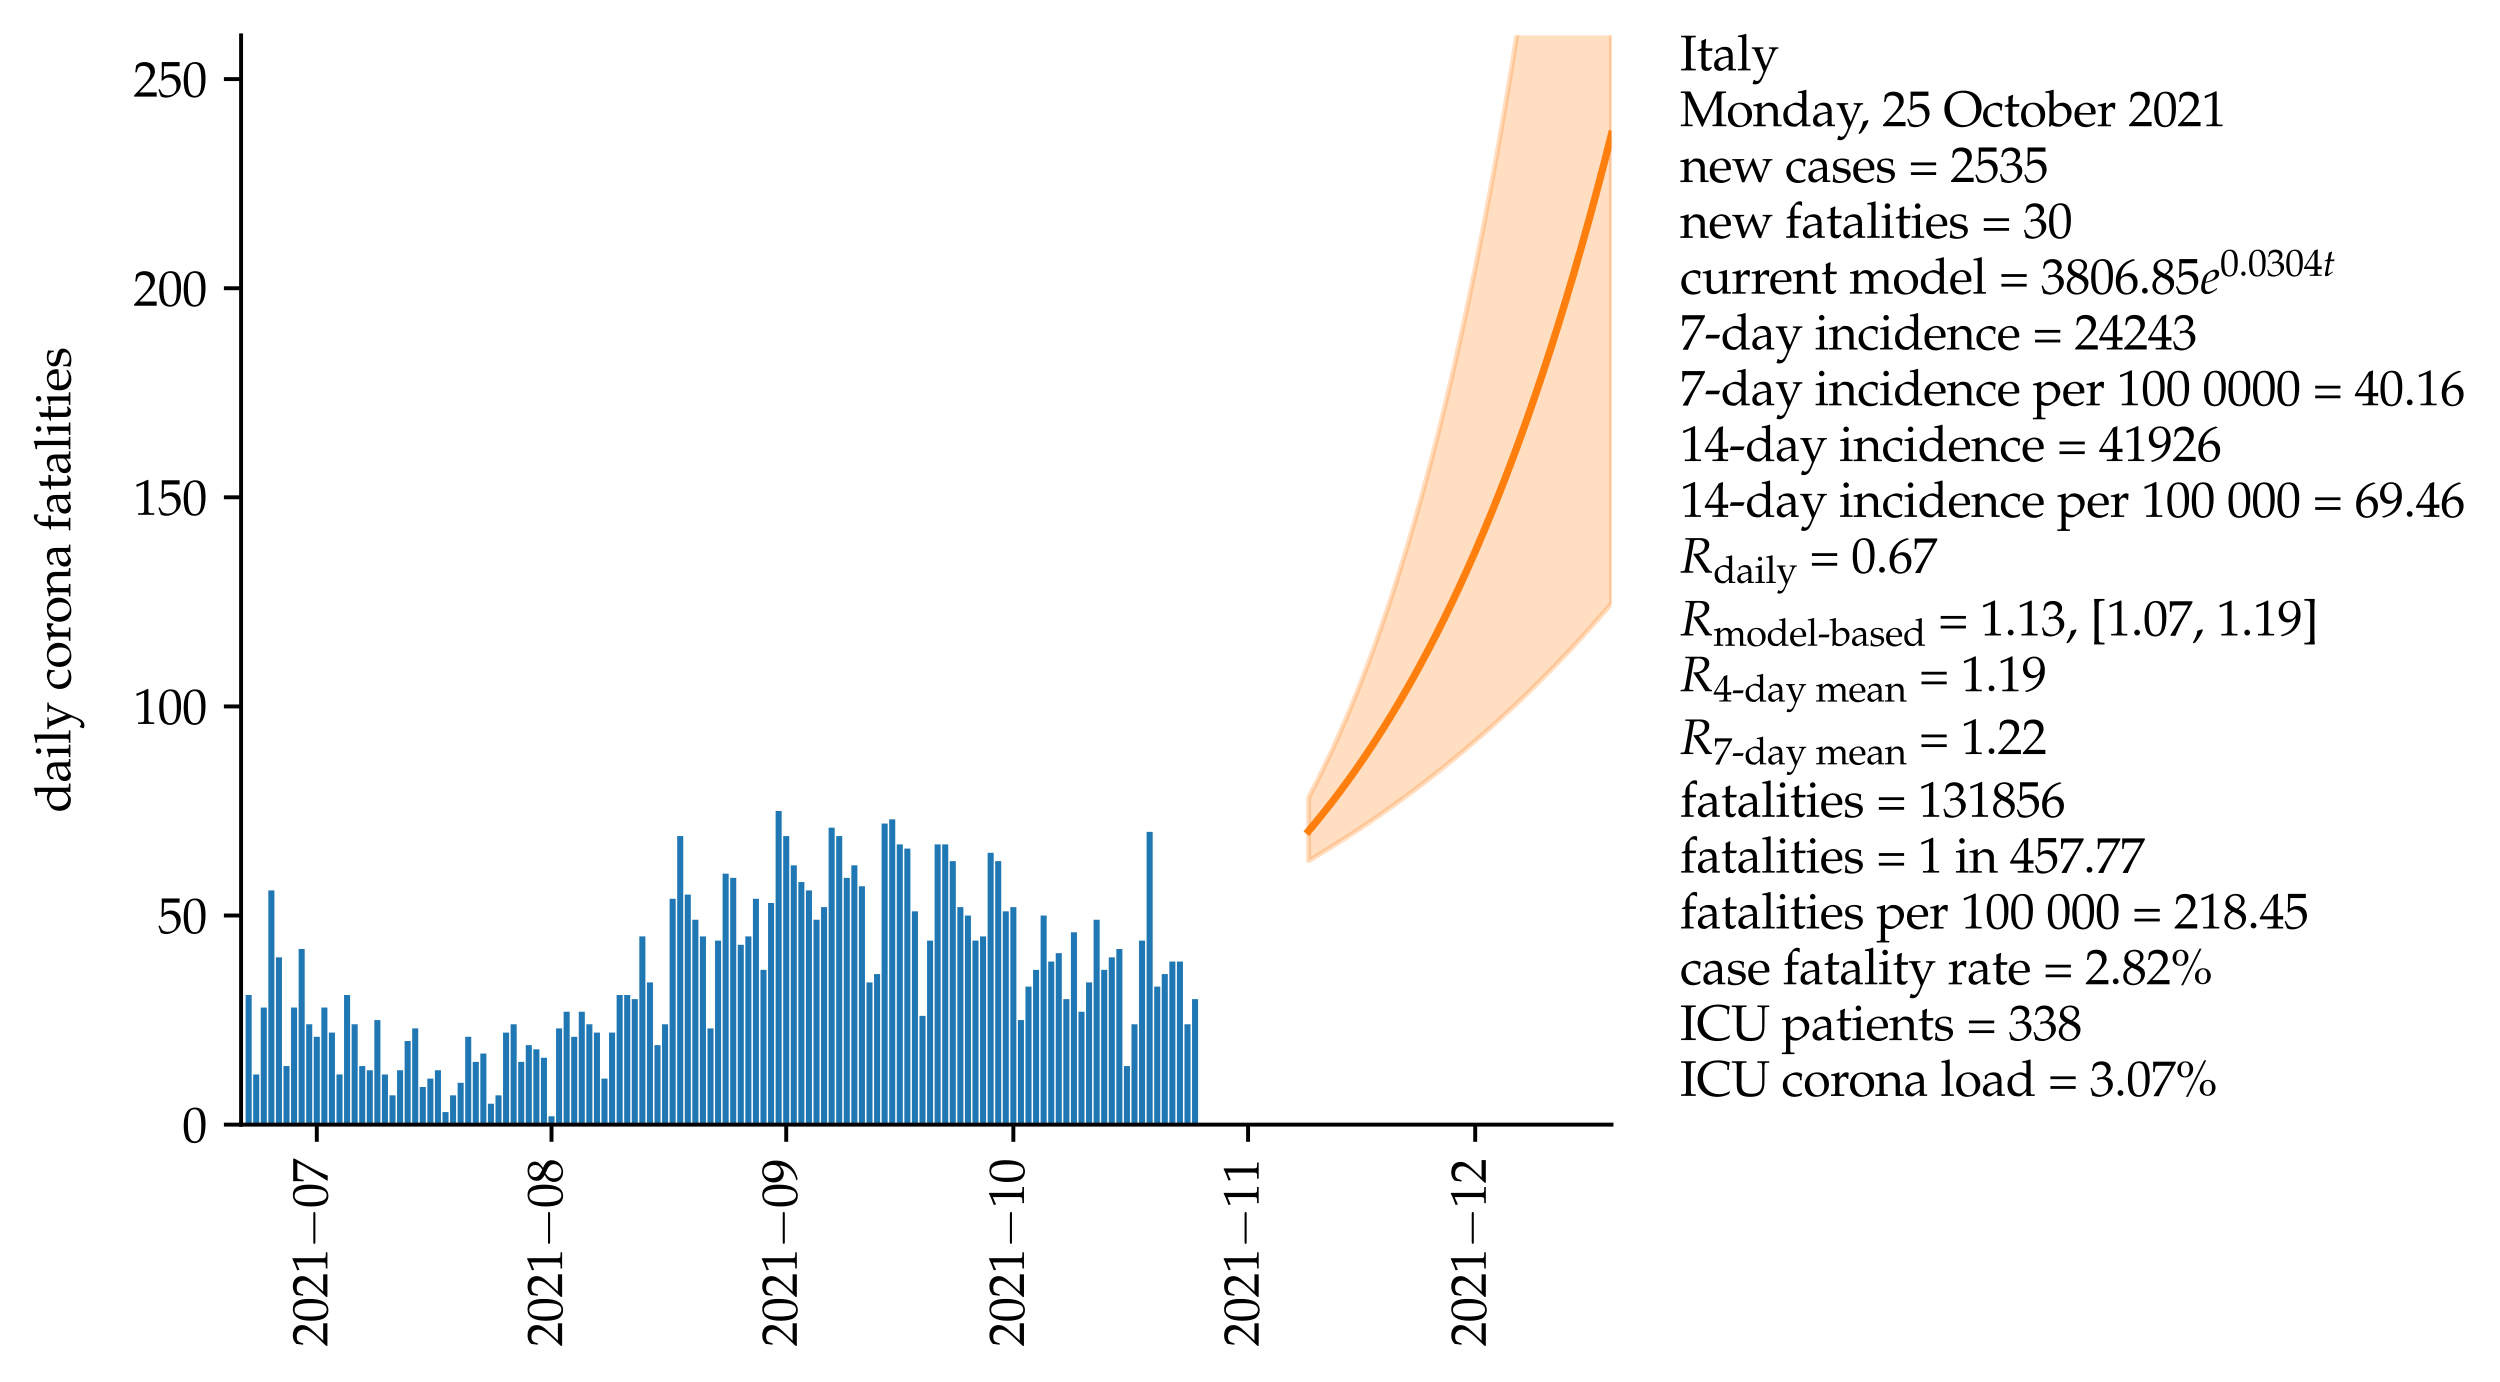 <?xml version="1.0" encoding="utf-8" standalone="no"?>
<!DOCTYPE svg PUBLIC "-//W3C//DTD SVG 1.1//EN"
  "http://www.w3.org/Graphics/SVG/1.1/DTD/svg11.dtd">
<svg height="281.367pt" version="1.1" viewBox="0 0 508.972 281.367" width="508.972pt" xmlns="http://www.w3.org/2000/svg" xmlns:xlink="http://www.w3.org/1999/xlink">
 <defs>
  <style type="text/css">*{stroke-linecap:butt;stroke-linejoin:round;}</style>
 </defs>
 <g id="figure_1">
  <g id="patch_1">
   <path d="M 0 281.367 
L 508.972 281.367 
L 508.972 0 
L 0 0 
z
" style="fill:#ffffff;"/>
  </g>
  <g id="axes_1">
   <g id="patch_2">
    <path d="M 49.082 228.96 
L 328.082 228.96 
L 328.082 7.2 
L 49.082 7.2 
z
" style="fill:#ffffff;"/>
   </g>
   <g id="PolyCollection_1">
    <path clip-path="url(#p90e404677b)" d="M 266.424 175.247 
L 266.424 162.374 
L 267.966 159.396 
L 269.507 156.285 
L 271.048 153.035 
L 272.59 149.64 
L 274.131 146.092 
L 275.673 142.386 
L 277.214 138.515 
L 278.756 134.47 
L 280.297 130.244 
L 281.839 125.83 
L 283.38 121.218 
L 284.921 116.4 
L 286.463 111.366 
L 288.004 106.108 
L 289.546 100.614 
L 291.087 94.875 
L 292.629 88.879 
L 294.17 82.615 
L 295.711 76.072 
L 297.253 69.235 
L 298.794 62.093 
L 300.336 54.632 
L 301.877 46.837 
L 303.419 38.693 
L 304.96 30.185 
L 306.501 21.297 
L 308.043 12.012 
L 309.584 2.312 
L 311.126 -7.822 
L 312.667 -18.41 
L 314.209 -29.47 
L 315.75 -41.025 
L 317.292 -53.097 
L 318.833 -65.708 
L 320.374 -78.884 
L 321.916 -92.648 
L 323.457 -107.027 
L 324.999 -122.05 
L 326.54 -137.744 
L 328.082 -154.14 
L 328.082 122.877 
L 328.082 122.877 
L 326.54 124.666 
L 324.999 126.426 
L 323.457 128.155 
L 321.916 129.856 
L 320.374 131.528 
L 318.833 133.171 
L 317.292 134.787 
L 315.75 136.376 
L 314.209 137.937 
L 312.667 139.473 
L 311.126 140.983 
L 309.584 142.467 
L 308.043 143.926 
L 306.501 145.36 
L 304.96 146.771 
L 303.419 148.157 
L 301.877 149.52 
L 300.336 150.861 
L 298.794 152.178 
L 297.253 153.473 
L 295.711 154.747 
L 294.17 155.999 
L 292.629 157.23 
L 291.087 158.44 
L 289.546 159.63 
L 288.004 160.799 
L 286.463 161.949 
L 284.921 163.08 
L 283.38 164.191 
L 281.839 165.284 
L 280.297 166.358 
L 278.756 167.415 
L 277.214 168.453 
L 275.673 169.474 
L 274.131 170.477 
L 272.59 171.464 
L 271.048 172.434 
L 269.507 173.388 
L 267.966 174.326 
L 266.424 175.247 
z
" style="fill:#ff7f0e;fill-opacity:0.25;stroke:#ff7f0e;stroke-opacity:0.25;"/>
   </g>
   <g id="patch_3">
    <path clip-path="url(#p90e404677b)" d="M 48.465 228.96 
L 49.698 228.96 
L 49.698 228.96 
L 48.465 228.96 
z
" style="fill:#1f77b4;"/>
   </g>
   <g id="patch_4">
    <path clip-path="url(#p90e404677b)" d="M 50.006 228.96 
L 51.24 228.96 
L 51.24 202.566 
L 50.006 202.566 
z
" style="fill:#1f77b4;"/>
   </g>
   <g id="patch_5">
    <path clip-path="url(#p90e404677b)" d="M 51.548 228.96 
L 52.781 228.96 
L 52.781 218.743 
L 51.548 218.743 
z
" style="fill:#1f77b4;"/>
   </g>
   <g id="patch_6">
    <path clip-path="url(#p90e404677b)" d="M 53.089 228.96 
L 54.322 228.96 
L 54.322 205.12 
L 53.089 205.12 
z
" style="fill:#1f77b4;"/>
   </g>
   <g id="patch_7">
    <path clip-path="url(#p90e404677b)" d="M 54.631 228.96 
L 55.864 228.96 
L 55.864 181.281 
L 54.631 181.281 
z
" style="fill:#1f77b4;"/>
   </g>
   <g id="patch_8">
    <path clip-path="url(#p90e404677b)" d="M 56.172 228.96 
L 57.405 228.96 
L 57.405 194.903 
L 56.172 194.903 
z
" style="fill:#1f77b4;"/>
   </g>
   <g id="patch_9">
    <path clip-path="url(#p90e404677b)" d="M 57.714 228.96 
L 58.947 228.96 
L 58.947 217.04 
L 57.714 217.04 
z
" style="fill:#1f77b4;"/>
   </g>
   <g id="patch_10">
    <path clip-path="url(#p90e404677b)" d="M 59.255 228.96 
L 60.488 228.96 
L 60.488 205.12 
L 59.255 205.12 
z
" style="fill:#1f77b4;"/>
   </g>
   <g id="patch_11">
    <path clip-path="url(#p90e404677b)" d="M 60.797 228.96 
L 62.03 228.96 
L 62.03 193.201 
L 60.797 193.201 
z
" style="fill:#1f77b4;"/>
   </g>
   <g id="patch_12">
    <path clip-path="url(#p90e404677b)" d="M 62.338 228.96 
L 63.571 228.96 
L 63.571 208.526 
L 62.338 208.526 
z
" style="fill:#1f77b4;"/>
   </g>
   <g id="patch_13">
    <path clip-path="url(#p90e404677b)" d="M 63.879 228.96 
L 65.113 228.96 
L 65.113 211.08 
L 63.879 211.08 
z
" style="fill:#1f77b4;"/>
   </g>
   <g id="patch_14">
    <path clip-path="url(#p90e404677b)" d="M 65.421 228.96 
L 66.654 228.96 
L 66.654 205.12 
L 65.421 205.12 
z
" style="fill:#1f77b4;"/>
   </g>
   <g id="patch_15">
    <path clip-path="url(#p90e404677b)" d="M 66.962 228.96 
L 68.195 228.96 
L 68.195 210.229 
L 66.962 210.229 
z
" style="fill:#1f77b4;"/>
   </g>
   <g id="patch_16">
    <path clip-path="url(#p90e404677b)" d="M 68.504 228.96 
L 69.737 228.96 
L 69.737 218.743 
L 68.504 218.743 
z
" style="fill:#1f77b4;"/>
   </g>
   <g id="patch_17">
    <path clip-path="url(#p90e404677b)" d="M 70.045 228.96 
L 71.278 228.96 
L 71.278 202.566 
L 70.045 202.566 
z
" style="fill:#1f77b4;"/>
   </g>
   <g id="patch_18">
    <path clip-path="url(#p90e404677b)" d="M 71.587 228.96 
L 72.82 228.96 
L 72.82 208.526 
L 71.587 208.526 
z
" style="fill:#1f77b4;"/>
   </g>
   <g id="patch_19">
    <path clip-path="url(#p90e404677b)" d="M 73.128 228.96 
L 74.361 228.96 
L 74.361 217.04 
L 73.128 217.04 
z
" style="fill:#1f77b4;"/>
   </g>
   <g id="patch_20">
    <path clip-path="url(#p90e404677b)" d="M 74.669 228.96 
L 75.903 228.96 
L 75.903 217.892 
L 74.669 217.892 
z
" style="fill:#1f77b4;"/>
   </g>
   <g id="patch_21">
    <path clip-path="url(#p90e404677b)" d="M 76.211 228.96 
L 77.444 228.96 
L 77.444 207.675 
L 76.211 207.675 
z
" style="fill:#1f77b4;"/>
   </g>
   <g id="patch_22">
    <path clip-path="url(#p90e404677b)" d="M 77.752 228.96 
L 78.985 228.96 
L 78.985 218.743 
L 77.752 218.743 
z
" style="fill:#1f77b4;"/>
   </g>
   <g id="patch_23">
    <path clip-path="url(#p90e404677b)" d="M 79.294 228.96 
L 80.527 228.96 
L 80.527 223 
L 79.294 223 
z
" style="fill:#1f77b4;"/>
   </g>
   <g id="patch_24">
    <path clip-path="url(#p90e404677b)" d="M 80.835 228.96 
L 82.068 228.96 
L 82.068 217.892 
L 80.835 217.892 
z
" style="fill:#1f77b4;"/>
   </g>
   <g id="patch_25">
    <path clip-path="url(#p90e404677b)" d="M 82.377 228.96 
L 83.61 228.96 
L 83.61 211.932 
L 82.377 211.932 
z
" style="fill:#1f77b4;"/>
   </g>
   <g id="patch_26">
    <path clip-path="url(#p90e404677b)" d="M 83.918 228.96 
L 85.151 228.96 
L 85.151 209.377 
L 83.918 209.377 
z
" style="fill:#1f77b4;"/>
   </g>
   <g id="patch_27">
    <path clip-path="url(#p90e404677b)" d="M 85.46 228.96 
L 86.693 228.96 
L 86.693 221.297 
L 85.46 221.297 
z
" style="fill:#1f77b4;"/>
   </g>
   <g id="patch_28">
    <path clip-path="url(#p90e404677b)" d="M 87.001 228.96 
L 88.234 228.96 
L 88.234 219.594 
L 87.001 219.594 
z
" style="fill:#1f77b4;"/>
   </g>
   <g id="patch_29">
    <path clip-path="url(#p90e404677b)" d="M 88.542 228.96 
L 89.776 228.96 
L 89.776 217.892 
L 88.542 217.892 
z
" style="fill:#1f77b4;"/>
   </g>
   <g id="patch_30">
    <path clip-path="url(#p90e404677b)" d="M 90.084 228.96 
L 91.317 228.96 
L 91.317 226.406 
L 90.084 226.406 
z
" style="fill:#1f77b4;"/>
   </g>
   <g id="patch_31">
    <path clip-path="url(#p90e404677b)" d="M 91.625 228.96 
L 92.858 228.96 
L 92.858 223 
L 91.625 223 
z
" style="fill:#1f77b4;"/>
   </g>
   <g id="patch_32">
    <path clip-path="url(#p90e404677b)" d="M 93.167 228.96 
L 94.4 228.96 
L 94.4 220.446 
L 93.167 220.446 
z
" style="fill:#1f77b4;"/>
   </g>
   <g id="patch_33">
    <path clip-path="url(#p90e404677b)" d="M 94.708 228.96 
L 95.941 228.96 
L 95.941 211.08 
L 94.708 211.08 
z
" style="fill:#1f77b4;"/>
   </g>
   <g id="patch_34">
    <path clip-path="url(#p90e404677b)" d="M 96.25 228.96 
L 97.483 228.96 
L 97.483 216.189 
L 96.25 216.189 
z
" style="fill:#1f77b4;"/>
   </g>
   <g id="patch_35">
    <path clip-path="url(#p90e404677b)" d="M 97.791 228.96 
L 99.024 228.96 
L 99.024 214.486 
L 97.791 214.486 
z
" style="fill:#1f77b4;"/>
   </g>
   <g id="patch_36">
    <path clip-path="url(#p90e404677b)" d="M 99.332 228.96 
L 100.566 228.96 
L 100.566 224.703 
L 99.332 224.703 
z
" style="fill:#1f77b4;"/>
   </g>
   <g id="patch_37">
    <path clip-path="url(#p90e404677b)" d="M 100.874 228.96 
L 102.107 228.96 
L 102.107 223 
L 100.874 223 
z
" style="fill:#1f77b4;"/>
   </g>
   <g id="patch_38">
    <path clip-path="url(#p90e404677b)" d="M 102.415 228.96 
L 103.648 228.96 
L 103.648 210.229 
L 102.415 210.229 
z
" style="fill:#1f77b4;"/>
   </g>
   <g id="patch_39">
    <path clip-path="url(#p90e404677b)" d="M 103.957 228.96 
L 105.19 228.96 
L 105.19 208.526 
L 103.957 208.526 
z
" style="fill:#1f77b4;"/>
   </g>
   <g id="patch_40">
    <path clip-path="url(#p90e404677b)" d="M 105.498 228.96 
L 106.731 228.96 
L 106.731 216.189 
L 105.498 216.189 
z
" style="fill:#1f77b4;"/>
   </g>
   <g id="patch_41">
    <path clip-path="url(#p90e404677b)" d="M 107.04 228.96 
L 108.273 228.96 
L 108.273 212.783 
L 107.04 212.783 
z
" style="fill:#1f77b4;"/>
   </g>
   <g id="patch_42">
    <path clip-path="url(#p90e404677b)" d="M 108.581 228.96 
L 109.814 228.96 
L 109.814 213.635 
L 108.581 213.635 
z
" style="fill:#1f77b4;"/>
   </g>
   <g id="patch_43">
    <path clip-path="url(#p90e404677b)" d="M 110.122 228.96 
L 111.356 228.96 
L 111.356 215.337 
L 110.122 215.337 
z
" style="fill:#1f77b4;"/>
   </g>
   <g id="patch_44">
    <path clip-path="url(#p90e404677b)" d="M 111.664 228.96 
L 112.897 228.96 
L 112.897 227.257 
L 111.664 227.257 
z
" style="fill:#1f77b4;"/>
   </g>
   <g id="patch_45">
    <path clip-path="url(#p90e404677b)" d="M 113.205 228.96 
L 114.439 228.96 
L 114.439 209.377 
L 113.205 209.377 
z
" style="fill:#1f77b4;"/>
   </g>
   <g id="patch_46">
    <path clip-path="url(#p90e404677b)" d="M 114.747 228.96 
L 115.98 228.96 
L 115.98 205.972 
L 114.747 205.972 
z
" style="fill:#1f77b4;"/>
   </g>
   <g id="patch_47">
    <path clip-path="url(#p90e404677b)" d="M 116.288 228.96 
L 117.521 228.96 
L 117.521 211.08 
L 116.288 211.08 
z
" style="fill:#1f77b4;"/>
   </g>
   <g id="patch_48">
    <path clip-path="url(#p90e404677b)" d="M 117.83 228.96 
L 119.063 228.96 
L 119.063 205.972 
L 117.83 205.972 
z
" style="fill:#1f77b4;"/>
   </g>
   <g id="patch_49">
    <path clip-path="url(#p90e404677b)" d="M 119.371 228.96 
L 120.604 228.96 
L 120.604 208.526 
L 119.371 208.526 
z
" style="fill:#1f77b4;"/>
   </g>
   <g id="patch_50">
    <path clip-path="url(#p90e404677b)" d="M 120.913 228.96 
L 122.146 228.96 
L 122.146 210.229 
L 120.913 210.229 
z
" style="fill:#1f77b4;"/>
   </g>
   <g id="patch_51">
    <path clip-path="url(#p90e404677b)" d="M 122.454 228.96 
L 123.687 228.96 
L 123.687 219.594 
L 122.454 219.594 
z
" style="fill:#1f77b4;"/>
   </g>
   <g id="patch_52">
    <path clip-path="url(#p90e404677b)" d="M 123.995 228.96 
L 125.229 228.96 
L 125.229 210.229 
L 123.995 210.229 
z
" style="fill:#1f77b4;"/>
   </g>
   <g id="patch_53">
    <path clip-path="url(#p90e404677b)" d="M 125.537 228.96 
L 126.77 228.96 
L 126.77 202.566 
L 125.537 202.566 
z
" style="fill:#1f77b4;"/>
   </g>
   <g id="patch_54">
    <path clip-path="url(#p90e404677b)" d="M 127.078 228.96 
L 128.311 228.96 
L 128.311 202.566 
L 127.078 202.566 
z
" style="fill:#1f77b4;"/>
   </g>
   <g id="patch_55">
    <path clip-path="url(#p90e404677b)" d="M 128.62 228.96 
L 129.853 228.96 
L 129.853 203.418 
L 128.62 203.418 
z
" style="fill:#1f77b4;"/>
   </g>
   <g id="patch_56">
    <path clip-path="url(#p90e404677b)" d="M 130.161 228.96 
L 131.394 228.96 
L 131.394 190.646 
L 130.161 190.646 
z
" style="fill:#1f77b4;"/>
   </g>
   <g id="patch_57">
    <path clip-path="url(#p90e404677b)" d="M 131.703 228.96 
L 132.936 228.96 
L 132.936 200.012 
L 131.703 200.012 
z
" style="fill:#1f77b4;"/>
   </g>
   <g id="patch_58">
    <path clip-path="url(#p90e404677b)" d="M 133.244 228.96 
L 134.477 228.96 
L 134.477 212.783 
L 133.244 212.783 
z
" style="fill:#1f77b4;"/>
   </g>
   <g id="patch_59">
    <path clip-path="url(#p90e404677b)" d="M 134.785 228.96 
L 136.019 228.96 
L 136.019 208.526 
L 134.785 208.526 
z
" style="fill:#1f77b4;"/>
   </g>
   <g id="patch_60">
    <path clip-path="url(#p90e404677b)" d="M 136.327 228.96 
L 137.56 228.96 
L 137.56 182.984 
L 136.327 182.984 
z
" style="fill:#1f77b4;"/>
   </g>
   <g id="patch_61">
    <path clip-path="url(#p90e404677b)" d="M 137.868 228.96 
L 139.101 228.96 
L 139.101 170.212 
L 137.868 170.212 
z
" style="fill:#1f77b4;"/>
   </g>
   <g id="patch_62">
    <path clip-path="url(#p90e404677b)" d="M 139.41 228.96 
L 140.643 228.96 
L 140.643 182.132 
L 139.41 182.132 
z
" style="fill:#1f77b4;"/>
   </g>
   <g id="patch_63">
    <path clip-path="url(#p90e404677b)" d="M 140.951 228.96 
L 142.184 228.96 
L 142.184 187.241 
L 140.951 187.241 
z
" style="fill:#1f77b4;"/>
   </g>
   <g id="patch_64">
    <path clip-path="url(#p90e404677b)" d="M 142.493 228.96 
L 143.726 228.96 
L 143.726 190.646 
L 142.493 190.646 
z
" style="fill:#1f77b4;"/>
   </g>
   <g id="patch_65">
    <path clip-path="url(#p90e404677b)" d="M 144.034 228.96 
L 145.267 228.96 
L 145.267 209.377 
L 144.034 209.377 
z
" style="fill:#1f77b4;"/>
   </g>
   <g id="patch_66">
    <path clip-path="url(#p90e404677b)" d="M 145.576 228.96 
L 146.809 228.96 
L 146.809 191.498 
L 145.576 191.498 
z
" style="fill:#1f77b4;"/>
   </g>
   <g id="patch_67">
    <path clip-path="url(#p90e404677b)" d="M 147.117 228.96 
L 148.35 228.96 
L 148.35 177.875 
L 147.117 177.875 
z
" style="fill:#1f77b4;"/>
   </g>
   <g id="patch_68">
    <path clip-path="url(#p90e404677b)" d="M 148.658 228.96 
L 149.892 228.96 
L 149.892 178.727 
L 148.658 178.727 
z
" style="fill:#1f77b4;"/>
   </g>
   <g id="patch_69">
    <path clip-path="url(#p90e404677b)" d="M 150.2 228.96 
L 151.433 228.96 
L 151.433 192.349 
L 150.2 192.349 
z
" style="fill:#1f77b4;"/>
   </g>
   <g id="patch_70">
    <path clip-path="url(#p90e404677b)" d="M 151.741 228.96 
L 152.974 228.96 
L 152.974 190.646 
L 151.741 190.646 
z
" style="fill:#1f77b4;"/>
   </g>
   <g id="patch_71">
    <path clip-path="url(#p90e404677b)" d="M 153.283 228.96 
L 154.516 228.96 
L 154.516 182.984 
L 153.283 182.984 
z
" style="fill:#1f77b4;"/>
   </g>
   <g id="patch_72">
    <path clip-path="url(#p90e404677b)" d="M 154.824 228.96 
L 156.057 228.96 
L 156.057 197.458 
L 154.824 197.458 
z
" style="fill:#1f77b4;"/>
   </g>
   <g id="patch_73">
    <path clip-path="url(#p90e404677b)" d="M 156.366 228.96 
L 157.599 228.96 
L 157.599 183.835 
L 156.366 183.835 
z
" style="fill:#1f77b4;"/>
   </g>
   <g id="patch_74">
    <path clip-path="url(#p90e404677b)" d="M 157.907 228.96 
L 159.14 228.96 
L 159.14 165.104 
L 157.907 165.104 
z
" style="fill:#1f77b4;"/>
   </g>
   <g id="patch_75">
    <path clip-path="url(#p90e404677b)" d="M 159.448 228.96 
L 160.682 228.96 
L 160.682 170.212 
L 159.448 170.212 
z
" style="fill:#1f77b4;"/>
   </g>
   <g id="patch_76">
    <path clip-path="url(#p90e404677b)" d="M 160.99 228.96 
L 162.223 228.96 
L 162.223 176.172 
L 160.99 176.172 
z
" style="fill:#1f77b4;"/>
   </g>
   <g id="patch_77">
    <path clip-path="url(#p90e404677b)" d="M 162.531 228.96 
L 163.764 228.96 
L 163.764 179.578 
L 162.531 179.578 
z
" style="fill:#1f77b4;"/>
   </g>
   <g id="patch_78">
    <path clip-path="url(#p90e404677b)" d="M 164.073 228.96 
L 165.306 228.96 
L 165.306 181.281 
L 164.073 181.281 
z
" style="fill:#1f77b4;"/>
   </g>
   <g id="patch_79">
    <path clip-path="url(#p90e404677b)" d="M 165.614 228.96 
L 166.847 228.96 
L 166.847 187.241 
L 165.614 187.241 
z
" style="fill:#1f77b4;"/>
   </g>
   <g id="patch_80">
    <path clip-path="url(#p90e404677b)" d="M 167.156 228.96 
L 168.389 228.96 
L 168.389 184.686 
L 167.156 184.686 
z
" style="fill:#1f77b4;"/>
   </g>
   <g id="patch_81">
    <path clip-path="url(#p90e404677b)" d="M 168.697 228.96 
L 169.93 228.96 
L 169.93 168.51 
L 168.697 168.51 
z
" style="fill:#1f77b4;"/>
   </g>
   <g id="patch_82">
    <path clip-path="url(#p90e404677b)" d="M 170.239 228.96 
L 171.472 228.96 
L 171.472 170.212 
L 170.239 170.212 
z
" style="fill:#1f77b4;"/>
   </g>
   <g id="patch_83">
    <path clip-path="url(#p90e404677b)" d="M 171.78 228.96 
L 173.013 228.96 
L 173.013 178.727 
L 171.78 178.727 
z
" style="fill:#1f77b4;"/>
   </g>
   <g id="patch_84">
    <path clip-path="url(#p90e404677b)" d="M 173.321 228.96 
L 174.555 228.96 
L 174.555 176.172 
L 173.321 176.172 
z
" style="fill:#1f77b4;"/>
   </g>
   <g id="patch_85">
    <path clip-path="url(#p90e404677b)" d="M 174.863 228.96 
L 176.096 228.96 
L 176.096 180.429 
L 174.863 180.429 
z
" style="fill:#1f77b4;"/>
   </g>
   <g id="patch_86">
    <path clip-path="url(#p90e404677b)" d="M 176.404 228.96 
L 177.637 228.96 
L 177.637 200.012 
L 176.404 200.012 
z
" style="fill:#1f77b4;"/>
   </g>
   <g id="patch_87">
    <path clip-path="url(#p90e404677b)" d="M 177.946 228.96 
L 179.179 228.96 
L 179.179 198.309 
L 177.946 198.309 
z
" style="fill:#1f77b4;"/>
   </g>
   <g id="patch_88">
    <path clip-path="url(#p90e404677b)" d="M 179.487 228.96 
L 180.72 228.96 
L 180.72 167.658 
L 179.487 167.658 
z
" style="fill:#1f77b4;"/>
   </g>
   <g id="patch_89">
    <path clip-path="url(#p90e404677b)" d="M 181.029 228.96 
L 182.262 228.96 
L 182.262 166.807 
L 181.029 166.807 
z
" style="fill:#1f77b4;"/>
   </g>
   <g id="patch_90">
    <path clip-path="url(#p90e404677b)" d="M 182.57 228.96 
L 183.803 228.96 
L 183.803 171.915 
L 182.57 171.915 
z
" style="fill:#1f77b4;"/>
   </g>
   <g id="patch_91">
    <path clip-path="url(#p90e404677b)" d="M 184.111 228.96 
L 185.345 228.96 
L 185.345 172.767 
L 184.111 172.767 
z
" style="fill:#1f77b4;"/>
   </g>
   <g id="patch_92">
    <path clip-path="url(#p90e404677b)" d="M 185.653 228.96 
L 186.886 228.96 
L 186.886 185.538 
L 185.653 185.538 
z
" style="fill:#1f77b4;"/>
   </g>
   <g id="patch_93">
    <path clip-path="url(#p90e404677b)" d="M 187.194 228.96 
L 188.427 228.96 
L 188.427 206.823 
L 187.194 206.823 
z
" style="fill:#1f77b4;"/>
   </g>
   <g id="patch_94">
    <path clip-path="url(#p90e404677b)" d="M 188.736 228.96 
L 189.969 228.96 
L 189.969 191.498 
L 188.736 191.498 
z
" style="fill:#1f77b4;"/>
   </g>
   <g id="patch_95">
    <path clip-path="url(#p90e404677b)" d="M 190.277 228.96 
L 191.51 228.96 
L 191.51 171.915 
L 190.277 171.915 
z
" style="fill:#1f77b4;"/>
   </g>
   <g id="patch_96">
    <path clip-path="url(#p90e404677b)" d="M 191.819 228.96 
L 193.052 228.96 
L 193.052 171.915 
L 191.819 171.915 
z
" style="fill:#1f77b4;"/>
   </g>
   <g id="patch_97">
    <path clip-path="url(#p90e404677b)" d="M 193.36 228.96 
L 194.593 228.96 
L 194.593 175.321 
L 193.36 175.321 
z
" style="fill:#1f77b4;"/>
   </g>
   <g id="patch_98">
    <path clip-path="url(#p90e404677b)" d="M 194.901 228.96 
L 196.135 228.96 
L 196.135 184.686 
L 194.901 184.686 
z
" style="fill:#1f77b4;"/>
   </g>
   <g id="patch_99">
    <path clip-path="url(#p90e404677b)" d="M 196.443 228.96 
L 197.676 228.96 
L 197.676 186.389 
L 196.443 186.389 
z
" style="fill:#1f77b4;"/>
   </g>
   <g id="patch_100">
    <path clip-path="url(#p90e404677b)" d="M 197.984 228.96 
L 199.218 228.96 
L 199.218 191.498 
L 197.984 191.498 
z
" style="fill:#1f77b4;"/>
   </g>
   <g id="patch_101">
    <path clip-path="url(#p90e404677b)" d="M 199.526 228.96 
L 200.759 228.96 
L 200.759 190.646 
L 199.526 190.646 
z
" style="fill:#1f77b4;"/>
   </g>
   <g id="patch_102">
    <path clip-path="url(#p90e404677b)" d="M 201.067 228.96 
L 202.3 228.96 
L 202.3 173.618 
L 201.067 173.618 
z
" style="fill:#1f77b4;"/>
   </g>
   <g id="patch_103">
    <path clip-path="url(#p90e404677b)" d="M 202.609 228.96 
L 203.842 228.96 
L 203.842 175.321 
L 202.609 175.321 
z
" style="fill:#1f77b4;"/>
   </g>
   <g id="patch_104">
    <path clip-path="url(#p90e404677b)" d="M 204.15 228.96 
L 205.383 228.96 
L 205.383 185.538 
L 204.15 185.538 
z
" style="fill:#1f77b4;"/>
   </g>
   <g id="patch_105">
    <path clip-path="url(#p90e404677b)" d="M 205.692 228.96 
L 206.925 228.96 
L 206.925 184.686 
L 205.692 184.686 
z
" style="fill:#1f77b4;"/>
   </g>
   <g id="patch_106">
    <path clip-path="url(#p90e404677b)" d="M 207.233 228.96 
L 208.466 228.96 
L 208.466 207.675 
L 207.233 207.675 
z
" style="fill:#1f77b4;"/>
   </g>
   <g id="patch_107">
    <path clip-path="url(#p90e404677b)" d="M 208.774 228.96 
L 210.008 228.96 
L 210.008 200.863 
L 208.774 200.863 
z
" style="fill:#1f77b4;"/>
   </g>
   <g id="patch_108">
    <path clip-path="url(#p90e404677b)" d="M 210.316 228.96 
L 211.549 228.96 
L 211.549 197.458 
L 210.316 197.458 
z
" style="fill:#1f77b4;"/>
   </g>
   <g id="patch_109">
    <path clip-path="url(#p90e404677b)" d="M 211.857 228.96 
L 213.09 228.96 
L 213.09 186.389 
L 211.857 186.389 
z
" style="fill:#1f77b4;"/>
   </g>
   <g id="patch_110">
    <path clip-path="url(#p90e404677b)" d="M 213.399 228.96 
L 214.632 228.96 
L 214.632 195.755 
L 213.399 195.755 
z
" style="fill:#1f77b4;"/>
   </g>
   <g id="patch_111">
    <path clip-path="url(#p90e404677b)" d="M 214.94 228.96 
L 216.173 228.96 
L 216.173 194.052 
L 214.94 194.052 
z
" style="fill:#1f77b4;"/>
   </g>
   <g id="patch_112">
    <path clip-path="url(#p90e404677b)" d="M 216.482 228.96 
L 217.715 228.96 
L 217.715 203.418 
L 216.482 203.418 
z
" style="fill:#1f77b4;"/>
   </g>
   <g id="patch_113">
    <path clip-path="url(#p90e404677b)" d="M 218.023 228.96 
L 219.256 228.96 
L 219.256 189.795 
L 218.023 189.795 
z
" style="fill:#1f77b4;"/>
   </g>
   <g id="patch_114">
    <path clip-path="url(#p90e404677b)" d="M 219.564 228.96 
L 220.798 228.96 
L 220.798 205.972 
L 219.564 205.972 
z
" style="fill:#1f77b4;"/>
   </g>
   <g id="patch_115">
    <path clip-path="url(#p90e404677b)" d="M 221.106 228.96 
L 222.339 228.96 
L 222.339 200.012 
L 221.106 200.012 
z
" style="fill:#1f77b4;"/>
   </g>
   <g id="patch_116">
    <path clip-path="url(#p90e404677b)" d="M 222.647 228.96 
L 223.881 228.96 
L 223.881 187.241 
L 222.647 187.241 
z
" style="fill:#1f77b4;"/>
   </g>
   <g id="patch_117">
    <path clip-path="url(#p90e404677b)" d="M 224.189 228.96 
L 225.422 228.96 
L 225.422 197.458 
L 224.189 197.458 
z
" style="fill:#1f77b4;"/>
   </g>
   <g id="patch_118">
    <path clip-path="url(#p90e404677b)" d="M 225.73 228.96 
L 226.963 228.96 
L 226.963 194.903 
L 225.73 194.903 
z
" style="fill:#1f77b4;"/>
   </g>
   <g id="patch_119">
    <path clip-path="url(#p90e404677b)" d="M 227.272 228.96 
L 228.505 228.96 
L 228.505 193.201 
L 227.272 193.201 
z
" style="fill:#1f77b4;"/>
   </g>
   <g id="patch_120">
    <path clip-path="url(#p90e404677b)" d="M 228.813 228.96 
L 230.046 228.96 
L 230.046 217.04 
L 228.813 217.04 
z
" style="fill:#1f77b4;"/>
   </g>
   <g id="patch_121">
    <path clip-path="url(#p90e404677b)" d="M 230.355 228.96 
L 231.588 228.96 
L 231.588 208.526 
L 230.355 208.526 
z
" style="fill:#1f77b4;"/>
   </g>
   <g id="patch_122">
    <path clip-path="url(#p90e404677b)" d="M 231.896 228.96 
L 233.129 228.96 
L 233.129 191.498 
L 231.896 191.498 
z
" style="fill:#1f77b4;"/>
   </g>
   <g id="patch_123">
    <path clip-path="url(#p90e404677b)" d="M 233.437 228.96 
L 234.671 228.96 
L 234.671 169.361 
L 233.437 169.361 
z
" style="fill:#1f77b4;"/>
   </g>
   <g id="patch_124">
    <path clip-path="url(#p90e404677b)" d="M 234.979 228.96 
L 236.212 228.96 
L 236.212 200.863 
L 234.979 200.863 
z
" style="fill:#1f77b4;"/>
   </g>
   <g id="patch_125">
    <path clip-path="url(#p90e404677b)" d="M 236.52 228.96 
L 237.753 228.96 
L 237.753 198.309 
L 236.52 198.309 
z
" style="fill:#1f77b4;"/>
   </g>
   <g id="patch_126">
    <path clip-path="url(#p90e404677b)" d="M 238.062 228.96 
L 239.295 228.96 
L 239.295 195.755 
L 238.062 195.755 
z
" style="fill:#1f77b4;"/>
   </g>
   <g id="patch_127">
    <path clip-path="url(#p90e404677b)" d="M 239.603 228.96 
L 240.836 228.96 
L 240.836 195.755 
L 239.603 195.755 
z
" style="fill:#1f77b4;"/>
   </g>
   <g id="patch_128">
    <path clip-path="url(#p90e404677b)" d="M 241.145 228.96 
L 242.378 228.96 
L 242.378 208.526 
L 241.145 208.526 
z
" style="fill:#1f77b4;"/>
   </g>
   <g id="patch_129">
    <path clip-path="url(#p90e404677b)" d="M 242.686 228.96 
L 243.919 228.96 
L 243.919 203.418 
L 242.686 203.418 
z
" style="fill:#1f77b4;"/>
   </g>
   <g id="matplotlib.axis_1">
    <g id="xtick_1">
     <g id="line2d_1">
      <defs>
       <path d="M 0 0 
L 0 3.5 
" id="ma977bd2f24" style="stroke:#000000;stroke-width:0.8;"/>
      </defs>
      <g>
       <use style="stroke:#000000;stroke-width:0.8;" x="64.496" xlink:href="#ma977bd2f24" y="228.96"/>
      </g>
     </g>
     <g id="text_1">
      <!-- $\mathdefault{2021{-}07}$ -->
      <g transform="translate(66.655 274.167)rotate(-90)scale(0.1 -0.1)">
       <defs>
        <path d="M 102 160 
L 102 0 
C 1299 0 1299 0 1530 0 
C 1760 0 1760 0 2995 0 
C 2982 125 2982 186 2982 269 
C 2982 348 2982 407 2995 539 
C 2259 539 1965 539 781 539 
L 1946 1761 
C 2566 2414 2758 2763 2758 3238 
C 2758 3966 2259 4416 1446 4416 
C 986 4416 672 4288 358 3969 
L 250 3099 
L 435 3099 
L 518 3393 
C 621 3763 851 3923 1280 3923 
C 1830 3923 2182 3577 2182 3035 
C 2182 2555 1914 2083 1190 1316 
L 102 160 
z
" id="URWPalladioL-Roma-32" transform="scale(0.016)"/>
        <path d="M 1683 4416 
C 691 4416 186 3628 186 2077 
C 186 1326 320 680 544 366 
C 768 51 1126 -128 1523 -128 
C 2490 -128 2976 705 2976 2346 
C 2976 3749 2560 4416 1683 4416 
z
M 1568 4192 
C 2189 4192 2438 3564 2438 2025 
C 2438 661 2195 96 1606 96 
C 986 96 723 744 723 2308 
C 723 3660 960 4192 1568 4192 
z
" id="URWPalladioL-Roma-30" transform="scale(0.016)"/>
        <path d="M 429 3584 
L 493 3584 
L 1318 3956 
C 1325 3962 1331 3962 1338 3962 
C 1376 3962 1389 3905 1389 3751 
L 1389 613 
C 1389 276 1318 205 973 205 
L 614 205 
L 614 0 
C 1600 0 1600 0 1670 0 
C 1754 0 1894 0 2112 0 
C 2189 0 2413 0 2675 0 
L 2675 205 
L 2342 205 
C 1990 205 1926 276 1926 612 
L 1926 4443 
L 1837 4475 
C 1421 4257 966 4065 384 3860 
L 429 3584 
z
" id="URWPalladioL-Roma-31" transform="scale(0.016)"/>
        <path d="M 4218 1472 
C 4326 1472 4442 1472 4442 1600 
C 4442 1728 4326 1728 4218 1728 
L 755 1728 
C 646 1728 531 1728 531 1600 
C 531 1472 646 1472 755 1472 
L 4218 1472 
z
" id="CMSY10-0" transform="scale(0.016)"/>
        <path d="M 358 32 
L 416 -51 
C 666 -32 666 -32 710 -32 
C 755 -32 755 -32 1005 -51 
C 1274 649 1587 1317 2010 2087 
L 3181 4199 
L 3181 4372 
C 2490 4372 2266 4372 1747 4372 
C 1280 4372 966 4372 346 4372 
L 282 4359 
C 301 3750 301 3750 301 3685 
C 301 3614 301 3614 282 3031 
L 474 3031 
L 518 3390 
C 570 3789 614 3840 909 3840 
L 2618 3840 
C 2362 3313 2163 2941 1920 2549 
L 358 32 
z
" id="URWPalladioL-Roma-37" transform="scale(0.016)"/>
       </defs>
       <use transform="scale(0.996)" xlink:href="#URWPalladioL-Roma-32"/>
       <use transform="translate(49.813 0)scale(0.996)" xlink:href="#URWPalladioL-Roma-30"/>
       <use transform="translate(99.626 0)scale(0.996)" xlink:href="#URWPalladioL-Roma-32"/>
       <use transform="translate(149.44 0)scale(0.996)" xlink:href="#URWPalladioL-Roma-31"/>
       <use transform="translate(200.498 0)scale(1.038)" xlink:href="#CMSY10-0"/>
       <use transform="translate(282.44 0)scale(0.996)" xlink:href="#URWPalladioL-Roma-30"/>
       <use transform="translate(332.253 0)scale(0.996)" xlink:href="#URWPalladioL-Roma-37"/>
      </g>
     </g>
    </g>
    <g id="xtick_2">
     <g id="line2d_2">
      <g>
       <use style="stroke:#000000;stroke-width:0.8;" x="112.281" xlink:href="#ma977bd2f24" y="228.96"/>
      </g>
     </g>
     <g id="text_2">
      <!-- $\mathdefault{2021{-}08}$ -->
      <g transform="translate(114.44 274.167)rotate(-90)scale(0.1 -0.1)">
       <defs>
        <path d="M 1075 2211 
C 813 2090 704 2019 563 1884 
C 320 1641 192 1352 192 1019 
C 192 359 723 -128 1446 -128 
C 2278 -128 2970 526 2970 1320 
C 2970 1833 2733 2109 2003 2442 
C 2586 2840 2790 3109 2790 3493 
C 2790 4044 2336 4416 1658 4416 
C 896 4416 339 3929 339 3257 
C 339 2821 512 2577 1075 2211 
z
M 1818 1891 
C 2221 1711 2464 1397 2464 1052 
C 2464 513 2061 90 1542 90 
C 998 90 646 475 646 1071 
C 646 1538 832 1833 1306 2122 
L 1818 1891 
z
M 1427 2712 
C 1024 2910 819 3167 819 3487 
C 819 3910 1126 4198 1581 4198 
C 2048 4198 2355 3891 2355 3422 
C 2355 3058 2195 2808 1779 2538 
L 1427 2712 
z
" id="URWPalladioL-Roma-38" transform="scale(0.016)"/>
       </defs>
       <use transform="scale(0.996)" xlink:href="#URWPalladioL-Roma-32"/>
       <use transform="translate(49.813 0)scale(0.996)" xlink:href="#URWPalladioL-Roma-30"/>
       <use transform="translate(99.626 0)scale(0.996)" xlink:href="#URWPalladioL-Roma-32"/>
       <use transform="translate(149.44 0)scale(0.996)" xlink:href="#URWPalladioL-Roma-31"/>
       <use transform="translate(200.498 0)scale(1.038)" xlink:href="#CMSY10-0"/>
       <use transform="translate(282.44 0)scale(0.996)" xlink:href="#URWPalladioL-Roma-30"/>
       <use transform="translate(332.253 0)scale(0.996)" xlink:href="#URWPalladioL-Roma-38"/>
      </g>
     </g>
    </g>
    <g id="xtick_3">
     <g id="line2d_3">
      <g>
       <use style="stroke:#000000;stroke-width:0.8;" x="160.065" xlink:href="#ma977bd2f24" y="228.96"/>
      </g>
     </g>
     <g id="text_3">
      <!-- $\mathdefault{2021{-}09}$ -->
      <g transform="translate(162.224 274.167)rotate(-90)scale(0.1 -0.1)">
       <defs>
        <path d="M 614 -106 
C 1325 125 1632 272 1978 566 
C 2598 1098 2925 1835 2925 2693 
C 2925 3776 2406 4435 1562 4435 
C 742 4435 128 3795 128 2938 
C 128 2201 608 1664 1274 1664 
C 1491 1664 1741 1734 1856 1830 
L 2304 2202 
C 2253 1125 1555 336 397 54 
L 397 3 
L 614 -106 
z
M 1536 4224 
C 1824 4224 2035 4102 2176 3846 
C 2291 3641 2368 3328 2368 3040 
C 2368 2451 2029 2055 1536 2055 
C 1024 2055 678 2509 678 3174 
C 678 3821 1011 4224 1536 4224 
z
" id="URWPalladioL-Roma-39" transform="scale(0.016)"/>
       </defs>
       <use transform="scale(0.996)" xlink:href="#URWPalladioL-Roma-32"/>
       <use transform="translate(49.813 0)scale(0.996)" xlink:href="#URWPalladioL-Roma-30"/>
       <use transform="translate(99.626 0)scale(0.996)" xlink:href="#URWPalladioL-Roma-32"/>
       <use transform="translate(149.44 0)scale(0.996)" xlink:href="#URWPalladioL-Roma-31"/>
       <use transform="translate(200.498 0)scale(1.038)" xlink:href="#CMSY10-0"/>
       <use transform="translate(282.44 0)scale(0.996)" xlink:href="#URWPalladioL-Roma-30"/>
       <use transform="translate(332.253 0)scale(0.996)" xlink:href="#URWPalladioL-Roma-39"/>
      </g>
     </g>
    </g>
    <g id="xtick_4">
     <g id="line2d_4">
      <g>
       <use style="stroke:#000000;stroke-width:0.8;" x="206.308" xlink:href="#ma977bd2f24" y="228.96"/>
      </g>
     </g>
     <g id="text_4">
      <!-- $\mathdefault{2021{-}10}$ -->
      <g transform="translate(208.468 274.167)rotate(-90)scale(0.1 -0.1)">
       <use transform="scale(0.996)" xlink:href="#URWPalladioL-Roma-32"/>
       <use transform="translate(49.813 0)scale(0.996)" xlink:href="#URWPalladioL-Roma-30"/>
       <use transform="translate(99.626 0)scale(0.996)" xlink:href="#URWPalladioL-Roma-32"/>
       <use transform="translate(149.44 0)scale(0.996)" xlink:href="#URWPalladioL-Roma-31"/>
       <use transform="translate(200.498 0)scale(1.038)" xlink:href="#CMSY10-0"/>
       <use transform="translate(282.44 0)scale(0.996)" xlink:href="#URWPalladioL-Roma-31"/>
       <use transform="translate(332.253 0)scale(0.996)" xlink:href="#URWPalladioL-Roma-30"/>
      </g>
     </g>
    </g>
    <g id="xtick_5">
     <g id="line2d_5">
      <g>
       <use style="stroke:#000000;stroke-width:0.8;" x="254.093" xlink:href="#ma977bd2f24" y="228.96"/>
      </g>
     </g>
     <g id="text_5">
      <!-- $\mathdefault{2021{-}11}$ -->
      <g transform="translate(256.252 274.167)rotate(-90)scale(0.1 -0.1)">
       <use transform="scale(0.996)" xlink:href="#URWPalladioL-Roma-32"/>
       <use transform="translate(49.813 0)scale(0.996)" xlink:href="#URWPalladioL-Roma-30"/>
       <use transform="translate(99.626 0)scale(0.996)" xlink:href="#URWPalladioL-Roma-32"/>
       <use transform="translate(149.44 0)scale(0.996)" xlink:href="#URWPalladioL-Roma-31"/>
       <use transform="translate(200.498 0)scale(1.038)" xlink:href="#CMSY10-0"/>
       <use transform="translate(282.44 0)scale(0.996)" xlink:href="#URWPalladioL-Roma-31"/>
       <use transform="translate(332.253 0)scale(0.996)" xlink:href="#URWPalladioL-Roma-31"/>
      </g>
     </g>
    </g>
    <g id="xtick_6">
     <g id="line2d_6">
      <g>
       <use style="stroke:#000000;stroke-width:0.8;" x="300.336" xlink:href="#ma977bd2f24" y="228.96"/>
      </g>
     </g>
     <g id="text_6">
      <!-- $\mathdefault{2021{-}12}$ -->
      <g transform="translate(302.495 274.167)rotate(-90)scale(0.1 -0.1)">
       <use transform="scale(0.996)" xlink:href="#URWPalladioL-Roma-32"/>
       <use transform="translate(49.813 0)scale(0.996)" xlink:href="#URWPalladioL-Roma-30"/>
       <use transform="translate(99.626 0)scale(0.996)" xlink:href="#URWPalladioL-Roma-32"/>
       <use transform="translate(149.44 0)scale(0.996)" xlink:href="#URWPalladioL-Roma-31"/>
       <use transform="translate(200.498 0)scale(1.038)" xlink:href="#CMSY10-0"/>
       <use transform="translate(282.44 0)scale(0.996)" xlink:href="#URWPalladioL-Roma-31"/>
       <use transform="translate(332.253 0)scale(0.996)" xlink:href="#URWPalladioL-Roma-32"/>
      </g>
     </g>
    </g>
   </g>
   <g id="matplotlib.axis_2">
    <g id="ytick_1">
     <g id="line2d_7">
      <defs>
       <path d="M 0 0 
L -3.5 0 
" id="m6502903404" style="stroke:#000000;stroke-width:0.8;"/>
      </defs>
      <g>
       <use style="stroke:#000000;stroke-width:0.8;" x="49.082" xlink:href="#m6502903404" y="228.96"/>
      </g>
     </g>
     <g id="text_7">
      <!-- $\mathdefault{0}$ -->
      <g transform="translate(37.1 232.524)scale(0.1 -0.1)">
       <use transform="scale(0.996)" xlink:href="#URWPalladioL-Roma-30"/>
      </g>
     </g>
    </g>
    <g id="ytick_2">
     <g id="line2d_8">
      <g>
       <use style="stroke:#000000;stroke-width:0.8;" x="49.082" xlink:href="#m6502903404" y="186.389"/>
      </g>
     </g>
     <g id="text_8">
      <!-- $\mathdefault{50}$ -->
      <g transform="translate(32.119 189.953)scale(0.1 -0.1)">
       <defs>
        <path d="M 813 3877 
C 1638 3877 1997 3877 2765 3877 
L 2797 3907 
C 2784 4016 2784 4064 2784 4144 
C 2784 4229 2784 4277 2797 4386 
L 2765 4416 
C 2285 4416 1997 4416 1651 4416 
C 1299 4416 1018 4416 538 4416 
L 506 4403 
C 512 4011 518 3729 518 3523 
C 518 2977 499 2360 480 2077 
L 608 2038 
C 909 2341 1082 2432 1395 2432 
C 2010 2432 2394 1993 2394 1296 
C 2394 580 1984 160 1286 160 
C 941 160 621 277 531 444 
L 237 973 
L 83 883 
C 230 516 307 310 397 27 
C 576 -71 832 -128 1107 -128 
C 1536 -128 1990 59 2342 368 
C 2733 716 2938 1154 2938 1630 
C 2938 2359 2419 2874 1690 2874 
C 1382 2874 1152 2791 755 2554 
L 813 3877 
z
" id="URWPalladioL-Roma-35" transform="scale(0.016)"/>
       </defs>
       <use transform="scale(0.996)" xlink:href="#URWPalladioL-Roma-35"/>
       <use transform="translate(49.813 0)scale(0.996)" xlink:href="#URWPalladioL-Roma-30"/>
      </g>
     </g>
    </g>
    <g id="ytick_3">
     <g id="line2d_9">
      <g>
       <use style="stroke:#000000;stroke-width:0.8;" x="49.082" xlink:href="#m6502903404" y="143.819"/>
      </g>
     </g>
     <g id="text_9">
      <!-- $\mathdefault{100}$ -->
      <g transform="translate(27.138 147.383)scale(0.1 -0.1)">
       <use transform="scale(0.996)" xlink:href="#URWPalladioL-Roma-31"/>
       <use transform="translate(49.813 0)scale(0.996)" xlink:href="#URWPalladioL-Roma-30"/>
       <use transform="translate(99.626 0)scale(0.996)" xlink:href="#URWPalladioL-Roma-30"/>
      </g>
     </g>
    </g>
    <g id="ytick_4">
     <g id="line2d_10">
      <g>
       <use style="stroke:#000000;stroke-width:0.8;" x="49.082" xlink:href="#m6502903404" y="101.248"/>
      </g>
     </g>
     <g id="text_10">
      <!-- $\mathdefault{150}$ -->
      <g transform="translate(27.138 104.812)scale(0.1 -0.1)">
       <use transform="scale(0.996)" xlink:href="#URWPalladioL-Roma-31"/>
       <use transform="translate(49.813 0)scale(0.996)" xlink:href="#URWPalladioL-Roma-35"/>
       <use transform="translate(99.626 0)scale(0.996)" xlink:href="#URWPalladioL-Roma-30"/>
      </g>
     </g>
    </g>
    <g id="ytick_5">
     <g id="line2d_11">
      <g>
       <use style="stroke:#000000;stroke-width:0.8;" x="49.082" xlink:href="#m6502903404" y="58.677"/>
      </g>
     </g>
     <g id="text_11">
      <!-- $\mathdefault{200}$ -->
      <g transform="translate(27.138 62.241)scale(0.1 -0.1)">
       <use transform="scale(0.996)" xlink:href="#URWPalladioL-Roma-32"/>
       <use transform="translate(49.813 0)scale(0.996)" xlink:href="#URWPalladioL-Roma-30"/>
       <use transform="translate(99.626 0)scale(0.996)" xlink:href="#URWPalladioL-Roma-30"/>
      </g>
     </g>
    </g>
    <g id="ytick_6">
     <g id="line2d_12">
      <g>
       <use style="stroke:#000000;stroke-width:0.8;" x="49.082" xlink:href="#m6502903404" y="16.106"/>
      </g>
     </g>
     <g id="text_12">
      <!-- $\mathdefault{250}$ -->
      <g transform="translate(27.138 19.67)scale(0.1 -0.1)">
       <use transform="scale(0.996)" xlink:href="#URWPalladioL-Roma-32"/>
       <use transform="translate(49.813 0)scale(0.996)" xlink:href="#URWPalladioL-Roma-35"/>
       <use transform="translate(99.626 0)scale(0.996)" xlink:href="#URWPalladioL-Roma-30"/>
      </g>
     </g>
    </g>
    <g id="text_13">
     <!-- daily corona fatalities -->
     <g transform="translate(14.328 165.427)rotate(-90)scale(0.1 -0.1)">
      <defs>
       <path d="M 2637 2802 
C 2278 2956 2099 3008 1875 3008 
C 1702 3008 1549 2969 1389 2887 
L 826 2593 
C 461 2401 224 1935 224 1392 
C 224 881 397 460 710 204 
C 928 19 1229 -64 1645 -64 
C 1773 -64 1920 -38 1952 -13 
L 2662 583 
L 2630 -7 
C 2944 -7 3046 -7 3123 -7 
C 3174 -7 3264 -7 3398 -7 
C 3443 -7 3571 -7 3706 -7 
L 3706 192 
L 3411 192 
C 3194 192 3174 237 3174 643 
L 3174 4607 
L 3117 4659 
C 2835 4550 2624 4498 2118 4421 
L 2118 4242 
L 2477 4242 
C 2592 4242 2637 4171 2637 3978 
L 2637 2802 
z
M 2637 1424 
C 2637 1009 2624 946 2541 799 
C 2362 499 2048 302 1747 302 
C 1184 302 781 844 781 1603 
C 781 2298 1126 2706 1702 2706 
C 1946 2706 2202 2623 2426 2470 
C 2560 2381 2637 2298 2637 2246 
L 2637 1424 
z
" id="URWPalladioL-Roma-64" transform="scale(0.016)"/>
       <path d="M 2074 538 
L 2042 -1 
C 2458 -1 2458 -1 2541 -1 
C 2573 -1 2733 -1 3014 -1 
L 3014 192 
L 2765 192 
C 2611 192 2586 244 2586 558 
L 2586 1731 
C 2586 2668 2317 3008 1574 3008 
C 1299 3008 1043 2937 800 2791 
L 461 2585 
L 461 2171 
L 627 2126 
L 710 2323 
C 845 2623 909 2668 1203 2668 
C 1805 2668 2054 2431 2074 1852 
L 1440 1736 
C 570 1577 205 1277 205 722 
C 205 224 506 -64 1011 -64 
C 1126 -64 1235 -45 1280 -13 
L 2074 538 
z
M 2074 806 
C 1888 544 1485 302 1235 302 
C 979 302 755 538 755 812 
C 755 1048 883 1271 1075 1392 
C 1235 1488 1587 1577 2074 1648 
L 2074 806 
z
" id="URWPalladioL-Roma-61" transform="scale(0.016)"/>
       <path d="M 1203 2993 
L 1146 3019 
C 819 2884 486 2793 147 2755 
L 147 2576 
L 384 2576 
C 640 2576 666 2531 666 2105 
L 666 651 
C 666 244 646 199 429 199 
L 134 199 
L 134 0 
C 774 0 774 0 934 0 
C 1094 0 1094 0 1734 0 
L 1734 199 
L 1440 199 
C 1222 199 1203 244 1203 651 
L 1203 2993 
z
M 909 4416 
C 717 4416 550 4249 550 4056 
C 550 3870 717 3704 902 3704 
C 1088 3704 1261 3870 1261 4056 
C 1261 4236 1088 4416 909 4416 
z
" id="URWPalladioL-Roma-69" transform="scale(0.016)"/>
       <path d="M 147 4256 
L 506 4256 
C 621 4256 666 4185 666 3992 
L 666 651 
C 666 244 646 199 429 199 
L 134 199 
L 134 0 
C 774 0 774 0 934 0 
C 1094 0 1094 0 1734 0 
L 1734 199 
L 1440 199 
C 1222 199 1203 244 1203 650 
L 1203 4621 
L 1146 4673 
C 864 4564 653 4512 147 4435 
L 147 4256 
z
" id="URWPalladioL-Roma-6c" transform="scale(0.016)"/>
       <path d="M 1901 564 
C 1760 808 1690 956 1574 1270 
L 1165 2347 
C 1126 2456 1101 2552 1101 2618 
C 1101 2710 1171 2764 1318 2764 
L 1562 2764 
L 1562 2944 
C 941 2944 941 2944 819 2944 
C 698 2944 698 2944 77 2944 
L 77 2777 
L 192 2764 
C 352 2745 429 2674 525 2451 
L 1222 775 
C 1402 340 1466 186 1581 -134 
L 1434 -524 
C 1229 -1062 979 -1362 736 -1362 
C 634 -1362 518 -1311 410 -1215 
L 326 -1215 
L 173 -1696 
C 294 -1760 397 -1792 518 -1792 
C 947 -1792 1222 -1562 1466 -1005 
L 2765 1990 
C 3021 2572 3142 2745 3302 2764 
L 3482 2777 
L 3482 2944 
C 2976 2944 2976 2944 2874 2944 
C 2771 2944 2771 2944 2266 2944 
L 2266 2777 
L 2432 2764 
C 2611 2751 2701 2694 2701 2604 
C 2701 2559 2688 2501 2662 2437 
L 1901 564 
z
" id="URWPalladioL-Roma-79" transform="scale(0.016)"/>
       <path d="M 2554 1994 
C 2554 2289 2586 2552 2643 2783 
C 2387 2937 2163 3008 1901 3008 
C 1594 3008 1235 2886 851 2642 
C 403 2360 166 1911 166 1347 
C 166 481 774 -128 1632 -128 
C 1965 -128 2445 -6 2509 90 
L 2643 295 
L 2579 391 
C 2342 263 2138 205 1907 205 
C 1197 205 730 757 730 1603 
C 730 2289 1050 2674 1626 2674 
C 1907 2674 2214 2546 2330 2386 
L 2374 1994 
L 2554 1994 
z
" id="URWPalladioL-Roma-63" transform="scale(0.016)"/>
       <path d="M 1786 3008 
C 851 3008 205 2347 205 1392 
C 205 487 774 -128 1600 -128 
C 2586 -128 3290 558 3290 1520 
C 3290 2386 2662 3008 1786 3008 
z
M 1670 2796 
C 2259 2796 2694 2155 2694 1283 
C 2694 545 2368 83 1850 83 
C 1222 83 800 699 800 1610 
C 800 2379 1107 2796 1670 2796 
z
" id="URWPalladioL-Roma-6f" transform="scale(0.016)"/>
       <path d="M 147 2565 
L 384 2565 
C 640 2565 666 2520 666 2094 
L 666 643 
C 666 237 646 192 429 192 
L 134 192 
L 134 -7 
C 595 -7 762 -7 922 -7 
C 1050 -7 1050 -7 1837 -7 
L 1837 192 
L 1504 192 
C 1216 192 1203 211 1203 638 
L 1203 1751 
C 1203 2139 1459 2463 1773 2463 
C 1965 2463 2099 2373 2202 2169 
L 2336 2169 
L 2394 2937 
C 2323 2982 2208 3008 2093 3008 
C 1901 3008 1696 2905 1562 2745 
L 1203 2322 
L 1203 2982 
L 1146 3008 
C 819 2873 486 2783 147 2745 
L 147 2565 
z
" id="URWPalladioL-Roma-72" transform="scale(0.016)"/>
       <path d="M 2624 -7 
C 3014 -7 3021 -7 3130 -7 
C 3219 -7 3219 -7 3661 -7 
L 3661 179 
L 3398 205 
C 3181 205 3162 244 3162 654 
L 3162 1892 
C 3162 2642 2810 3008 2093 3008 
C 1856 3008 1722 2963 1587 2847 
L 1101 2424 
L 1101 2982 
L 1043 3008 
C 717 2873 384 2783 45 2745 
L 45 2565 
L 282 2565 
C 538 2565 563 2520 563 2094 
L 563 643 
C 563 237 544 192 326 192 
L 38 192 
L 38 -7 
C 474 -7 646 -7 832 -7 
C 1018 -7 1190 -7 1626 -7 
L 1626 192 
L 1338 192 
C 1120 192 1101 237 1101 643 
L 1101 2011 
C 1101 2300 1523 2616 1914 2616 
C 2342 2616 2624 2297 2624 1806 
L 2624 -7 
z
" id="URWPalladioL-Roma-6e" transform="scale(0.016)"/>
       <path d="M 2182 4601 
C 2048 4652 1971 4672 1888 4672 
C 1683 4672 1459 4563 1318 4404 
L 947 3985 
C 762 3775 678 3490 678 3070 
L 678 2803 
L 237 2604 
L 237 2476 
L 678 2476 
L 678 651 
C 678 244 659 199 442 199 
L 147 199 
L 147 0 
C 787 0 787 0 947 0 
C 1107 0 1107 0 1747 0 
L 1747 199 
L 1453 199 
C 1235 199 1216 245 1216 653 
L 1216 2489 
L 2010 2489 
L 2054 2816 
L 1216 2816 
L 1216 3350 
C 1216 4073 1299 4248 1664 4248 
C 1837 4248 1952 4204 2106 4071 
L 2182 4109 
L 2182 4601 
z
" id="URWPalladioL-Roma-66" transform="scale(0.016)"/>
       <path d="M 627 2476 
L 627 619 
C 627 142 838 -64 1331 -64 
C 1478 -64 1632 -32 1670 13 
L 1978 353 
L 1894 463 
C 1734 372 1638 340 1517 340 
C 1267 340 1165 470 1165 788 
L 1165 2489 
L 1984 2489 
L 2042 2816 
L 1165 2816 
L 1165 3056 
C 1165 3321 1184 3547 1235 3951 
L 1158 4021 
C 1005 3925 813 3842 614 3778 
C 634 3585 640 3463 640 3271 
L 640 2822 
L 141 2598 
L 141 2476 
L 627 2476 
z
" id="URWPalladioL-Roma-74" transform="scale(0.016)"/>
       <path d="M 2797 447 
L 2714 511 
C 2304 269 2157 212 1882 212 
C 1466 212 1120 398 941 711 
C 819 921 774 1101 762 1472 
L 1696 1472 
C 2138 1472 2413 1472 2854 1544 
C 2861 1634 2867 1693 2867 1771 
C 2867 2520 2394 3008 1677 3008 
C 1440 3008 1165 2924 902 2770 
C 378 2469 166 2071 166 1404 
C 166 1000 262 654 435 410 
C 691 71 1120 -128 1600 -128 
C 1837 -128 2074 -77 2336 37 
C 2509 108 2643 191 2669 230 
L 2797 447 
z
M 2298 1690 
C 1965 1690 1811 1690 1581 1690 
C 1286 1690 1120 1690 774 1722 
C 774 2027 800 2169 883 2337 
C 1018 2622 1293 2796 1600 2796 
C 1811 2796 1978 2711 2093 2534 
C 2234 2319 2278 2129 2298 1690 
z
" id="URWPalladioL-Roma-65" transform="scale(0.016)"/>
       <path d="M 262 917 
C 262 475 243 282 192 26 
C 525 -83 774 -128 1069 -128 
C 1907 -128 2502 321 2502 949 
C 2502 1148 2445 1295 2323 1424 
C 2157 1584 1946 1661 1382 1770 
C 858 1873 685 2001 685 2296 
C 685 2616 909 2796 1299 2796 
C 1728 2796 2054 2572 2054 2270 
L 2054 2123 
L 2234 2123 
C 2240 2495 2246 2648 2266 2847 
C 1926 2963 1696 3008 1434 3008 
C 691 3008 237 2655 237 2078 
C 237 1770 378 1552 672 1417 
C 845 1340 1184 1238 1619 1141 
C 1907 1077 2029 943 2029 699 
C 2029 353 1709 109 1254 109 
C 787 109 454 333 454 654 
L 454 917 
L 262 917 
z
" id="URWPalladioL-Roma-73" transform="scale(0.016)"/>
      </defs>
      <use transform="scale(0.996)" xlink:href="#URWPalladioL-Roma-64"/>
      <use transform="translate(60.872 0)scale(0.996)" xlink:href="#URWPalladioL-Roma-61"/>
      <use transform="translate(110.685 0)scale(0.996)" xlink:href="#URWPalladioL-Roma-69"/>
      <use transform="translate(139.675 0)scale(0.996)" xlink:href="#URWPalladioL-Roma-6c"/>
      <use transform="translate(168.666 0)scale(0.996)" xlink:href="#URWPalladioL-Roma-79"/>
      <use transform="translate(248.964 0)scale(0.996)" xlink:href="#URWPalladioL-Roma-63"/>
      <use transform="translate(293.197 0)scale(0.996)" xlink:href="#URWPalladioL-Roma-6f"/>
      <use transform="translate(347.593 0)scale(0.996)" xlink:href="#URWPalladioL-Roma-72"/>
      <use transform="translate(385.152 0)scale(0.996)" xlink:href="#URWPalladioL-Roma-6f"/>
      <use transform="translate(439.548 0)scale(0.996)" xlink:href="#URWPalladioL-Roma-6e"/>
      <use transform="translate(497.53 0)scale(0.996)" xlink:href="#URWPalladioL-Roma-61"/>
      <use transform="translate(572.25 0)scale(0.996)" xlink:href="#URWPalladioL-Roma-66"/>
      <use transform="translate(605.425 0)scale(0.996)" xlink:href="#URWPalladioL-Roma-61"/>
      <use transform="translate(655.238 0)scale(0.996)" xlink:href="#URWPalladioL-Roma-74"/>
      <use transform="translate(687.715 0)scale(0.996)" xlink:href="#URWPalladioL-Roma-61"/>
      <use transform="translate(737.528 0)scale(0.996)" xlink:href="#URWPalladioL-Roma-6c"/>
      <use transform="translate(766.519 0)scale(0.996)" xlink:href="#URWPalladioL-Roma-69"/>
      <use transform="translate(795.509 0)scale(0.996)" xlink:href="#URWPalladioL-Roma-74"/>
      <use transform="translate(827.986 0)scale(0.996)" xlink:href="#URWPalladioL-Roma-69"/>
      <use transform="translate(856.977 0)scale(0.996)" xlink:href="#URWPalladioL-Roma-65"/>
      <use transform="translate(904.697 0)scale(0.996)" xlink:href="#URWPalladioL-Roma-73"/>
     </g>
    </g>
   </g>
   <g id="line2d_13">
    <path clip-path="url(#p90e404677b)" d="M 266.424 169.156 
L 267.966 167.311 
L 269.507 165.409 
L 271.048 163.449 
L 272.59 161.427 
L 274.131 159.344 
L 275.673 157.196 
L 277.214 154.983 
L 278.756 152.7 
L 280.297 150.348 
L 281.839 147.923 
L 283.38 145.423 
L 284.921 142.846 
L 286.463 140.19 
L 288.004 137.451 
L 289.546 134.628 
L 291.087 131.718 
L 292.629 128.719 
L 294.17 125.627 
L 295.711 122.439 
L 297.253 119.154 
L 298.794 115.766 
L 300.336 112.275 
L 301.877 108.676 
L 303.419 104.965 
L 304.96 101.141 
L 306.501 97.198 
L 308.043 93.134 
L 309.584 88.944 
L 311.126 84.626 
L 312.667 80.174 
L 314.209 75.585 
L 315.75 70.854 
L 317.292 65.977 
L 318.833 60.95 
L 320.374 55.768 
L 321.916 50.426 
L 323.457 44.92 
L 324.999 39.243 
L 326.54 33.392 
L 328.082 27.36 
" style="fill:none;stroke:#ff7f0e;stroke-linecap:square;stroke-width:1.5;"/>
   </g>
   <g id="patch_130">
    <path d="M 49.082 228.96 
L 49.082 7.2 
" style="fill:none;stroke:#000000;stroke-linecap:square;stroke-linejoin:miter;stroke-width:0.8;"/>
   </g>
   <g id="patch_131">
    <path d="M 49.082 228.96 
L 328.082 228.96 
" style="fill:none;stroke:#000000;stroke-linecap:square;stroke-linejoin:miter;stroke-width:0.8;"/>
   </g>
   <g id="text_14">
    <!-- Italy -->
    <g transform="translate(342.032 14.328)scale(0.1 -0.1)">
     <defs>
      <path d="M 1382 3663 
C 1382 4172 1414 4224 1709 4224 
L 2016 4224 
L 2016 4423 
C 1549 4423 1408 4423 1075 4423 
C 755 4423 602 4423 141 4423 
L 141 4224 
L 448 4224 
C 742 4224 774 4172 774 3663 
L 774 766 
C 774 256 742 205 448 205 
L 141 205 
L 141 0 
C 518 0 742 0 1075 0 
C 1408 0 1638 0 2016 0 
L 2016 205 
L 1709 205 
C 1414 205 1382 256 1382 766 
L 1382 3663 
z
" id="URWPalladioL-Roma-49" transform="scale(0.016)"/>
     </defs>
     <use transform="scale(0.996)" xlink:href="#URWPalladioL-Roma-49"/>
     <use transform="translate(33.574 0)scale(0.996)" xlink:href="#URWPalladioL-Roma-74"/>
     <use transform="translate(66.051 0)scale(0.996)" xlink:href="#URWPalladioL-Roma-61"/>
     <use transform="translate(115.864 0)scale(0.996)" xlink:href="#URWPalladioL-Roma-6c"/>
     <use transform="translate(144.855 0)scale(0.996)" xlink:href="#URWPalladioL-Roma-79"/>
    </g>
    <!-- Monday, 25 October 2021 -->
    <g transform="translate(342.032 25.692)scale(0.1 -0.1)">
     <defs>
      <path d="M 4685 783 
C 4685 276 4659 231 4358 205 
L 4141 186 
L 4141 0 
C 4435 0 4627 0 4960 0 
C 5318 0 5549 0 5926 0 
L 5926 205 
L 5619 205 
C 5325 205 5293 256 5293 766 
L 5293 3663 
C 5293 4166 5325 4224 5619 4224 
L 5888 4256 
L 5888 4436 
C 5402 4436 5402 4436 5293 4436 
C 5197 4436 5197 4436 4685 4436 
L 3008 884 
L 1318 4436 
C 806 4436 806 4436 710 4436 
C 614 4436 614 4436 102 4436 
L 102 4237 
L 384 4237 
C 678 4237 710 4178 710 3674 
L 710 768 
C 710 263 678 205 384 205 
L 102 205 
L 102 0 
C 736 0 736 0 845 0 
C 941 0 941 0 1613 0 
L 1613 205 
L 1331 205 
C 1037 205 1005 262 1005 766 
L 1005 3718 
L 2790 -64 
L 2918 -64 
C 2963 32 3002 134 3040 230 
C 3142 480 3219 658 3264 748 
L 4403 3167 
C 4493 3353 4570 3500 4685 3718 
L 4685 783 
z
" id="URWPalladioL-Roma-4d" transform="scale(0.016)"/>
      <path d="M 1306 789 
C 1133 731 1018 693 678 596 
C 634 109 474 -308 102 -923 
L 192 -994 
L 454 -872 
C 973 -199 1216 205 1395 699 
L 1306 789 
z
" id="URWPalladioL-Roma-2c" transform="scale(0.016)"/>
      <path d="M 2573 4544 
C 1114 4544 141 3596 141 2186 
C 141 839 1075 -128 2368 -128 
C 3802 -128 4890 942 4890 2351 
C 4890 3698 3994 4544 2573 4544 
z
M 2464 4274 
C 3558 4274 4205 3493 4205 2160 
C 4205 890 3616 141 2624 141 
C 1549 141 826 1051 826 2422 
C 826 3607 1414 4274 2464 4274 
z
" id="URWPalladioL-Roma-4f" transform="scale(0.016)"/>
      <path d="M 960 4620 
L 902 4672 
C 621 4563 410 4511 -96 4434 
L -96 4255 
L 262 4255 
C 378 4255 422 4184 422 3991 
L 422 989 
C 422 591 416 416 371 -33 
L 474 -71 
L 730 160 
C 986 -7 1216 -71 1555 -71 
C 1805 -71 1971 -26 2106 70 
L 2746 531 
C 3027 735 3251 1266 3251 1733 
C 3251 2476 2771 3008 2093 3008 
C 1792 3008 1478 2892 1312 2725 
L 960 2367 
L 960 4620 
z
M 960 1977 
C 960 2066 1024 2181 1126 2297 
C 1306 2482 1555 2591 1818 2591 
C 2355 2591 2694 2156 2694 1472 
C 2694 755 2310 256 1766 256 
C 1434 256 960 460 960 601 
L 960 1977 
z
" id="URWPalladioL-Roma-62" transform="scale(0.016)"/>
     </defs>
     <use transform="scale(0.996)" xlink:href="#URWPalladioL-Roma-4d"/>
     <use transform="translate(94.246 0)scale(0.996)" xlink:href="#URWPalladioL-Roma-6f"/>
     <use transform="translate(148.642 0)scale(0.996)" xlink:href="#URWPalladioL-Roma-6e"/>
     <use transform="translate(206.624 0)scale(0.996)" xlink:href="#URWPalladioL-Roma-64"/>
     <use transform="translate(267.495 0)scale(0.996)" xlink:href="#URWPalladioL-Roma-61"/>
     <use transform="translate(317.309 0)scale(0.996)" xlink:href="#URWPalladioL-Roma-79"/>
     <use transform="translate(361.642 0)scale(0.996)" xlink:href="#URWPalladioL-Roma-2c"/>
     <use transform="translate(411.455 0)scale(0.996)" xlink:href="#URWPalladioL-Roma-32"/>
     <use transform="translate(461.268 0)scale(0.996)" xlink:href="#URWPalladioL-Roma-35"/>
     <use transform="translate(535.988 0)scale(0.996)" xlink:href="#URWPalladioL-Roma-4f"/>
     <use transform="translate(614.294 0)scale(0.996)" xlink:href="#URWPalladioL-Roma-63"/>
     <use transform="translate(658.528 0)scale(0.996)" xlink:href="#URWPalladioL-Roma-74"/>
     <use transform="translate(691.005 0)scale(0.996)" xlink:href="#URWPalladioL-Roma-6f"/>
     <use transform="translate(745.401 0)scale(0.996)" xlink:href="#URWPalladioL-Roma-62"/>
     <use transform="translate(800.493 0)scale(0.996)" xlink:href="#URWPalladioL-Roma-65"/>
     <use transform="translate(848.213 0)scale(0.996)" xlink:href="#URWPalladioL-Roma-72"/>
     <use transform="translate(912.472 0)scale(0.996)" xlink:href="#URWPalladioL-Roma-32"/>
     <use transform="translate(962.285 0)scale(0.996)" xlink:href="#URWPalladioL-Roma-30"/>
     <use transform="translate(1012.098 0)scale(0.996)" xlink:href="#URWPalladioL-Roma-32"/>
     <use transform="translate(1061.911 0)scale(0.996)" xlink:href="#URWPalladioL-Roma-31"/>
    </g>
    <!-- new cases = 2535 -->
    <g transform="translate(342.032 37.055)scale(0.1 -0.1)">
     <defs>
      <path d="M 2643 3008 
C 2118 1788 2022 1571 1626 677 
L 1088 2444 
C 1069 2502 1062 2553 1062 2604 
C 1062 2700 1146 2752 1306 2752 
L 1562 2752 
L 1562 2932 
C 928 2932 928 2932 800 2932 
C 672 2932 672 2932 38 2932 
L 38 2765 
L 218 2752 
C 397 2739 480 2612 640 2114 
L 1293 -32 
L 1594 -32 
L 2221 1437 
C 2253 1514 2323 1667 2426 1884 
L 2554 2152 
L 3424 -32 
L 3718 -32 
C 3763 102 3814 249 3866 389 
C 3994 767 4134 1162 4160 1201 
L 4595 2196 
C 4787 2625 4864 2733 5005 2752 
L 5171 2765 
L 5171 2932 
C 4646 2932 4646 2932 4544 2932 
C 4442 2932 4442 2932 3917 2932 
L 3917 2752 
L 4134 2752 
C 4294 2752 4384 2675 4384 2559 
C 4384 2489 4371 2412 4339 2329 
L 4019 1433 
C 3968 1292 3917 1163 3712 638 
L 2976 2490 
C 2886 2707 2842 2835 2790 3008 
L 2643 3008 
z
" id="URWPalladioL-Roma-77" transform="scale(0.016)"/>
      <path d="M 3552 2496 
L 326 2496 
L 326 2137 
L 3552 2137 
L 3552 2496 
z
M 3552 1255 
L 326 1255 
L 326 896 
L 3552 896 
L 3552 1255 
z
" id="URWPalladioL-Roma-3d" transform="scale(0.016)"/>
      <path d="M 275 3197 
L 474 3197 
L 589 3554 
C 659 3770 1062 3987 1395 3987 
C 1811 3987 2150 3649 2150 3248 
C 2150 2770 1773 2368 1318 2368 
C 1267 2368 1197 2368 1114 2381 
L 1018 2381 
L 941 2047 
L 986 2008 
C 1229 2118 1350 2150 1523 2150 
C 2054 2150 2362 1809 2362 1222 
C 2362 566 1971 135 1376 135 
C 1082 135 819 231 627 411 
C 474 553 390 701 269 1049 
L 96 985 
C 230 593 282 361 320 39 
C 659 -77 941 -128 1178 -128 
C 1690 -128 2278 161 2630 593 
C 2848 857 2957 1140 2957 1442 
C 2957 1751 2829 2022 2598 2182 
C 2438 2298 2291 2350 1971 2407 
C 2483 2803 2675 3096 2675 3472 
C 2675 4040 2202 4416 1491 4416 
C 1056 4416 768 4295 461 3989 
L 275 3197 
z
" id="URWPalladioL-Roma-33" transform="scale(0.016)"/>
     </defs>
     <use transform="scale(0.996)" xlink:href="#URWPalladioL-Roma-6e"/>
     <use transform="translate(57.982 0)scale(0.996)" xlink:href="#URWPalladioL-Roma-65"/>
     <use transform="translate(105.702 0)scale(0.996)" xlink:href="#URWPalladioL-Roma-77"/>
     <use transform="translate(213.697 0)scale(0.996)" xlink:href="#URWPalladioL-Roma-63"/>
     <use transform="translate(257.931 0)scale(0.996)" xlink:href="#URWPalladioL-Roma-61"/>
     <use transform="translate(307.744 0)scale(0.996)" xlink:href="#URWPalladioL-Roma-73"/>
     <use transform="translate(349.985 0)scale(0.996)" xlink:href="#URWPalladioL-Roma-65"/>
     <use transform="translate(397.706 0)scale(0.996)" xlink:href="#URWPalladioL-Roma-73"/>
     <use transform="translate(464.854 0)scale(0.996)" xlink:href="#URWPalladioL-Roma-3d"/>
     <use transform="translate(550.133 0)scale(0.996)" xlink:href="#URWPalladioL-Roma-32"/>
     <use transform="translate(599.946 0)scale(0.996)" xlink:href="#URWPalladioL-Roma-35"/>
     <use transform="translate(649.76 0)scale(0.996)" xlink:href="#URWPalladioL-Roma-33"/>
     <use transform="translate(699.573 0)scale(0.996)" xlink:href="#URWPalladioL-Roma-35"/>
    </g>
    <!-- new fatalities = 30 -->
    <g transform="translate(342.032 48.418)scale(0.1 -0.1)">
     <use transform="scale(0.996)" xlink:href="#URWPalladioL-Roma-6e"/>
     <use transform="translate(57.982 0)scale(0.996)" xlink:href="#URWPalladioL-Roma-65"/>
     <use transform="translate(105.702 0)scale(0.996)" xlink:href="#URWPalladioL-Roma-77"/>
     <use transform="translate(213.697 0)scale(0.996)" xlink:href="#URWPalladioL-Roma-66"/>
     <use transform="translate(246.872 0)scale(0.996)" xlink:href="#URWPalladioL-Roma-61"/>
     <use transform="translate(296.685 0)scale(0.996)" xlink:href="#URWPalladioL-Roma-74"/>
     <use transform="translate(329.163 0)scale(0.996)" xlink:href="#URWPalladioL-Roma-61"/>
     <use transform="translate(378.976 0)scale(0.996)" xlink:href="#URWPalladioL-Roma-6c"/>
     <use transform="translate(407.966 0)scale(0.996)" xlink:href="#URWPalladioL-Roma-69"/>
     <use transform="translate(436.956 0)scale(0.996)" xlink:href="#URWPalladioL-Roma-74"/>
     <use transform="translate(469.434 0)scale(0.996)" xlink:href="#URWPalladioL-Roma-69"/>
     <use transform="translate(498.424 0)scale(0.996)" xlink:href="#URWPalladioL-Roma-65"/>
     <use transform="translate(546.144 0)scale(0.996)" xlink:href="#URWPalladioL-Roma-73"/>
     <use transform="translate(613.292 0)scale(0.996)" xlink:href="#URWPalladioL-Roma-3d"/>
     <use transform="translate(698.572 0)scale(0.996)" xlink:href="#URWPalladioL-Roma-33"/>
     <use transform="translate(748.385 0)scale(0.996)" xlink:href="#URWPalladioL-Roma-30"/>
    </g>
    <!-- current model = $3806.85e^{0.0304t}$ -->
    <g transform="translate(342.032 59.781)scale(0.1 -0.1)">
     <defs>
      <path d="M 3219 3009 
L 3162 3035 
C 2835 2900 2502 2810 2163 2772 
L 2163 2592 
L 2400 2592 
C 2656 2592 2682 2547 2682 2121 
L 2682 1070 
C 2682 928 2592 747 2445 599 
C 2266 418 2061 327 1811 327 
C 1587 327 1408 398 1306 521 
C 1216 624 1171 824 1171 1107 
L 1171 3009 
L 1114 3035 
C 787 2900 454 2810 115 2772 
L 115 2592 
L 352 2592 
C 608 2592 634 2547 634 2122 
L 634 1039 
C 634 587 672 387 787 227 
C 928 33 1171 -64 1536 -64 
C 1824 -64 2080 26 2253 186 
L 2682 585 
C 2682 401 2675 298 2656 0 
C 3085 0 3091 0 3187 0 
C 3277 0 3277 0 3718 0 
L 3718 186 
L 3456 212 
C 3238 212 3219 251 3219 664 
L 3219 3009 
z
" id="URWPalladioL-Roma-75" transform="scale(0.016)"/>
      <path d="M 115 2565 
L 352 2565 
C 608 2565 634 2520 634 2094 
L 634 643 
C 634 237 614 192 397 192 
L 102 192 
L 102 -7 
C 717 -7 736 -7 915 -7 
C 1094 -7 1261 -7 1677 -7 
L 1677 179 
L 1408 205 
C 1190 205 1171 250 1171 654 
L 1171 2014 
C 1171 2302 1594 2616 1978 2616 
C 2323 2616 2560 2287 2560 1798 
L 2560 643 
C 2560 237 2541 192 2323 192 
L 2029 192 
L 2029 -7 
C 2669 -7 2669 -7 2829 -7 
C 2989 -7 2989 -7 3629 -7 
L 3629 192 
L 3334 192 
C 3117 192 3098 237 3098 643 
L 3098 2011 
C 3098 2300 3520 2616 3904 2616 
C 4250 2616 4486 2291 4486 1806 
L 4486 -7 
C 4877 -7 4883 -7 4992 -7 
C 5075 -7 5075 -7 5562 -7 
L 5562 192 
L 5261 192 
C 5043 192 5024 237 5024 643 
L 5024 1970 
C 5024 2608 4653 3008 4064 3008 
C 3840 3008 3654 2950 3539 2847 
L 3053 2412 
C 2848 2834 2586 3008 2144 3008 
C 1907 3008 1728 2950 1613 2847 
L 1171 2437 
L 1171 2982 
L 1114 3008 
C 787 2873 454 2783 115 2745 
L 115 2565 
z
" id="URWPalladioL-Roma-6d" transform="scale(0.016)"/>
      <path d="M 2662 4310 
L 2426 4419 
C 1811 4214 1549 4086 1222 3804 
C 563 3246 205 2464 205 1585 
C 205 526 717 -128 1542 -128 
C 2374 -128 2995 532 2995 1405 
C 2995 2143 2554 2624 1875 2624 
C 1555 2624 1363 2540 986 2239 
C 915 2181 909 2175 838 2124 
C 973 3284 1510 3913 2662 4259 
L 2662 4310 
z
M 1632 2239 
C 2118 2239 2445 1816 2445 1181 
C 2445 513 2118 83 1626 83 
C 1082 83 787 551 787 1412 
C 787 1636 813 1758 883 1867 
C 1024 2085 1325 2239 1632 2239 
z
" id="URWPalladioL-Roma-36" transform="scale(0.016)"/>
      <path d="M 794 744 
C 602 744 429 564 429 372 
C 429 179 602 0 787 0 
C 992 0 1171 173 1171 372 
C 1171 564 992 744 794 744 
z
" id="URWPalladioL-Roma-2e" transform="scale(0.016)"/>
      <path d="M 2099 712 
L 1946 604 
C 1606 363 1299 235 1069 235 
C 768 235 582 471 582 853 
C 582 1011 602 1183 634 1368 
L 1158 1494 
C 1267 1520 1440 1584 1600 1654 
C 2144 1889 2394 2182 2394 2576 
C 2394 2874 2176 3072 1856 3072 
C 1440 3072 730 2633 480 2226 
C 288 1908 96 1151 96 724 
C 96 228 378 -64 838 -64 
C 1203 -64 1562 114 2150 591 
L 2099 712 
z
M 723 1748 
C 832 2187 960 2461 1146 2626 
C 1261 2728 1459 2804 1613 2804 
C 1798 2804 1920 2677 1920 2474 
C 1920 2193 1696 1895 1363 1735 
C 1184 1647 954 1577 666 1513 
L 723 1748 
z
" id="URWPalladioL-Ital-65" transform="scale(0.016)"/>
      <path d="M 1792 1152 
L 1792 673 
C 1792 289 1722 199 1408 199 
L 1011 199 
L 1011 0 
C 1862 0 1862 0 2016 0 
C 2170 0 2170 0 3021 0 
L 3021 199 
L 2714 199 
C 2400 199 2330 282 2330 669 
L 2330 1152 
C 2707 1152 2842 1152 3021 1133 
L 3021 1588 
C 2720 1563 2598 1563 2502 1563 
L 2483 1563 
L 2330 1563 
L 2330 2457 
C 2330 3600 2342 4152 2374 4416 
L 2298 4448 
L 1824 4275 
L 13 1299 
L 83 1152 
L 1792 1152 
z
M 1792 1563 
L 416 1563 
L 1792 3826 
L 1792 1563 
z
" id="URWPalladioL-Roma-34" transform="scale(0.016)"/>
      <path d="M 800 2465 
L 442 671 
C 435 626 429 615 410 538 
C 371 361 358 265 358 190 
C 358 31 429 -64 550 -64 
C 774 -64 998 62 1498 463 
L 1594 538 
L 1696 621 
L 1632 735 
L 1344 538 
C 1158 412 1030 348 960 348 
C 902 348 870 399 870 474 
C 870 639 960 1153 1146 2072 
L 1229 2465 
L 1914 2465 
L 1984 2784 
C 1741 2752 1523 2752 1280 2752 
C 1382 3348 1453 3659 1568 4001 
L 1498 4097 
C 1370 4021 1197 3944 998 3868 
L 838 2784 
C 557 2650 390 2580 275 2548 
L 262 2465 
L 800 2465 
z
" id="URWPalladioL-Ital-74" transform="scale(0.016)"/>
     </defs>
     <use transform="scale(0.996)" xlink:href="#URWPalladioL-Roma-63"/>
     <use transform="translate(44.234 0)scale(0.996)" xlink:href="#URWPalladioL-Roma-75"/>
     <use transform="translate(104.307 0)scale(0.996)" xlink:href="#URWPalladioL-Roma-72"/>
     <use transform="translate(143.659 0)scale(0.996)" xlink:href="#URWPalladioL-Roma-72"/>
     <use transform="translate(181.219 0)scale(0.996)" xlink:href="#URWPalladioL-Roma-65"/>
     <use transform="translate(228.939 0)scale(0.996)" xlink:href="#URWPalladioL-Roma-6e"/>
     <use transform="translate(286.921 0)scale(0.996)" xlink:href="#URWPalladioL-Roma-74"/>
     <use transform="translate(344.305 0)scale(0.996)" xlink:href="#URWPalladioL-Roma-6d"/>
     <use transform="translate(432.274 0)scale(0.996)" xlink:href="#URWPalladioL-Roma-6f"/>
     <use transform="translate(486.67 0)scale(0.996)" xlink:href="#URWPalladioL-Roma-64"/>
     <use transform="translate(547.541 0)scale(0.996)" xlink:href="#URWPalladioL-Roma-65"/>
     <use transform="translate(595.262 0)scale(0.996)" xlink:href="#URWPalladioL-Roma-6c"/>
     <use transform="translate(649.159 0)scale(0.996)" xlink:href="#URWPalladioL-Roma-3d"/>
     <use transform="translate(734.438 0)scale(0.996)" xlink:href="#URWPalladioL-Roma-33"/>
     <use transform="translate(784.252 0)scale(0.996)" xlink:href="#URWPalladioL-Roma-38"/>
     <use transform="translate(834.065 0)scale(0.996)" xlink:href="#URWPalladioL-Roma-30"/>
     <use transform="translate(883.878 0)scale(0.996)" xlink:href="#URWPalladioL-Roma-36"/>
     <use transform="translate(933.691 0)scale(0.996)" xlink:href="#URWPalladioL-Roma-2e"/>
     <use transform="translate(958.598 0)scale(0.996)" xlink:href="#URWPalladioL-Roma-38"/>
     <use transform="translate(1008.411 0)scale(0.996)" xlink:href="#URWPalladioL-Roma-35"/>
     <use transform="translate(1059.469 0)scale(0.996)" xlink:href="#URWPalladioL-Ital-65"/>
     <use transform="translate(1099.469 36.164)scale(0.757)" xlink:href="#URWPalladioL-Roma-30"/>
     <use transform="translate(1137.327 36.164)scale(0.757)" xlink:href="#URWPalladioL-Roma-2e"/>
     <use transform="translate(1156.256 36.164)scale(0.757)" xlink:href="#URWPalladioL-Roma-30"/>
     <use transform="translate(1194.114 36.164)scale(0.757)" xlink:href="#URWPalladioL-Roma-33"/>
     <use transform="translate(1231.972 36.164)scale(0.757)" xlink:href="#URWPalladioL-Roma-30"/>
     <use transform="translate(1269.829 36.164)scale(0.757)" xlink:href="#URWPalladioL-Roma-34"/>
     <use transform="translate(1308.634 36.164)scale(0.757)" xlink:href="#URWPalladioL-Ital-74"/>
    </g>
    <!-- 7-day incidence = 24243 -->
    <g transform="translate(342.032 71.145)scale(0.1 -0.1)">
     <defs>
      <path d="M 1805 1408 
L 1997 1837 
L 1965 1869 
L 282 1869 
L 109 1440 
L 141 1408 
L 1805 1408 
z
" id="URWPalladioL-Roma-2d" transform="scale(0.016)"/>
     </defs>
     <use transform="scale(0.996)" xlink:href="#URWPalladioL-Roma-37"/>
     <use transform="translate(49.813 0)scale(0.996)" xlink:href="#URWPalladioL-Roma-2d"/>
     <use transform="translate(82.988 0)scale(0.996)" xlink:href="#URWPalladioL-Roma-64"/>
     <use transform="translate(143.86 0)scale(0.996)" xlink:href="#URWPalladioL-Roma-61"/>
     <use transform="translate(193.673 0)scale(0.996)" xlink:href="#URWPalladioL-Roma-79"/>
     <use transform="translate(273.972 0)scale(0.996)" xlink:href="#URWPalladioL-Roma-69"/>
     <use transform="translate(302.962 0)scale(0.996)" xlink:href="#URWPalladioL-Roma-6e"/>
     <use transform="translate(360.944 0)scale(0.996)" xlink:href="#URWPalladioL-Roma-63"/>
     <use transform="translate(405.178 0)scale(0.996)" xlink:href="#URWPalladioL-Roma-69"/>
     <use transform="translate(434.168 0)scale(0.996)" xlink:href="#URWPalladioL-Roma-64"/>
     <use transform="translate(495.04 0)scale(0.996)" xlink:href="#URWPalladioL-Roma-65"/>
     <use transform="translate(542.76 0)scale(0.996)" xlink:href="#URWPalladioL-Roma-6e"/>
     <use transform="translate(600.742 0)scale(0.996)" xlink:href="#URWPalladioL-Roma-63"/>
     <use transform="translate(644.975 0)scale(0.996)" xlink:href="#URWPalladioL-Roma-65"/>
     <use transform="translate(717.602 0)scale(0.996)" xlink:href="#URWPalladioL-Roma-3d"/>
     <use transform="translate(802.882 0)scale(0.996)" xlink:href="#URWPalladioL-Roma-32"/>
     <use transform="translate(852.695 0)scale(0.996)" xlink:href="#URWPalladioL-Roma-34"/>
     <use transform="translate(902.508 0)scale(0.996)" xlink:href="#URWPalladioL-Roma-32"/>
     <use transform="translate(952.322 0)scale(0.996)" xlink:href="#URWPalladioL-Roma-34"/>
     <use transform="translate(1002.135 0)scale(0.996)" xlink:href="#URWPalladioL-Roma-33"/>
    </g>
    <!-- 7-day incidence per 100 0000 = 40.16 -->
    <g transform="translate(342.032 82.508)scale(0.1 -0.1)">
     <defs>
      <path d="M 64 2565 
L 301 2565 
C 557 2565 582 2520 582 2095 
L 582 -1142 
C 582 -1548 563 -1593 346 -1593 
L 51 -1593 
L 51 -1792 
C 691 -1792 691 -1792 851 -1792 
C 1011 -1792 1011 -1792 1651 -1792 
L 1651 -1593 
L 1357 -1593 
C 1139 -1593 1120 -1547 1120 -1138 
L 1120 89 
C 1312 -26 1517 -71 1805 -71 
C 1990 -71 2157 -32 2259 32 
L 2989 505 
C 3245 672 3546 1330 3546 1740 
C 3546 2451 2957 3008 2214 3008 
C 1978 3008 1747 2943 1645 2847 
L 1120 2367 
L 1120 2982 
L 1062 3008 
C 736 2873 403 2783 64 2745 
L 64 2565 
z
M 1120 1964 
C 1120 2053 1152 2124 1235 2233 
C 1421 2469 1683 2591 2003 2591 
C 2605 2591 2989 2169 2989 1504 
C 2989 787 2560 256 1984 256 
C 1632 256 1370 372 1120 633 
L 1120 1964 
z
" id="URWPalladioL-Roma-70" transform="scale(0.016)"/>
     </defs>
     <use transform="scale(0.996)" xlink:href="#URWPalladioL-Roma-37"/>
     <use transform="translate(49.813 0)scale(0.996)" xlink:href="#URWPalladioL-Roma-2d"/>
     <use transform="translate(82.988 0)scale(0.996)" xlink:href="#URWPalladioL-Roma-64"/>
     <use transform="translate(143.86 0)scale(0.996)" xlink:href="#URWPalladioL-Roma-61"/>
     <use transform="translate(193.673 0)scale(0.996)" xlink:href="#URWPalladioL-Roma-79"/>
     <use transform="translate(273.972 0)scale(0.996)" xlink:href="#URWPalladioL-Roma-69"/>
     <use transform="translate(302.962 0)scale(0.996)" xlink:href="#URWPalladioL-Roma-6e"/>
     <use transform="translate(360.944 0)scale(0.996)" xlink:href="#URWPalladioL-Roma-63"/>
     <use transform="translate(405.178 0)scale(0.996)" xlink:href="#URWPalladioL-Roma-69"/>
     <use transform="translate(434.168 0)scale(0.996)" xlink:href="#URWPalladioL-Roma-64"/>
     <use transform="translate(495.04 0)scale(0.996)" xlink:href="#URWPalladioL-Roma-65"/>
     <use transform="translate(542.76 0)scale(0.996)" xlink:href="#URWPalladioL-Roma-6e"/>
     <use transform="translate(600.742 0)scale(0.996)" xlink:href="#URWPalladioL-Roma-63"/>
     <use transform="translate(644.975 0)scale(0.996)" xlink:href="#URWPalladioL-Roma-65"/>
     <use transform="translate(717.602 0)scale(0.996)" xlink:href="#URWPalladioL-Roma-70"/>
     <use transform="translate(777.477 0)scale(0.996)" xlink:href="#URWPalladioL-Roma-65"/>
     <use transform="translate(825.197 0)scale(0.996)" xlink:href="#URWPalladioL-Roma-72"/>
     <use transform="translate(889.456 0)scale(0.996)" xlink:href="#URWPalladioL-Roma-31"/>
     <use transform="translate(939.269 0)scale(0.996)" xlink:href="#URWPalladioL-Roma-30"/>
     <use transform="translate(989.082 0)scale(0.996)" xlink:href="#URWPalladioL-Roma-30"/>
     <use transform="translate(1063.802 0)scale(0.996)" xlink:href="#URWPalladioL-Roma-30"/>
     <use transform="translate(1113.615 0)scale(0.996)" xlink:href="#URWPalladioL-Roma-30"/>
     <use transform="translate(1163.428 0)scale(0.996)" xlink:href="#URWPalladioL-Roma-30"/>
     <use transform="translate(1213.241 0)scale(0.996)" xlink:href="#URWPalladioL-Roma-30"/>
     <use transform="translate(1287.961 0)scale(0.996)" xlink:href="#URWPalladioL-Roma-3d"/>
     <use transform="translate(1373.241 0)scale(0.996)" xlink:href="#URWPalladioL-Roma-34"/>
     <use transform="translate(1423.054 0)scale(0.996)" xlink:href="#URWPalladioL-Roma-30"/>
     <use transform="translate(1472.867 0)scale(0.996)" xlink:href="#URWPalladioL-Roma-2e"/>
     <use transform="translate(1497.774 0)scale(0.996)" xlink:href="#URWPalladioL-Roma-31"/>
     <use transform="translate(1547.587 0)scale(0.996)" xlink:href="#URWPalladioL-Roma-36"/>
    </g>
    <!-- 14-day incidence = 41926 -->
    <g transform="translate(342.032 93.871)scale(0.1 -0.1)">
     <use transform="scale(0.996)" xlink:href="#URWPalladioL-Roma-31"/>
     <use transform="translate(49.813 0)scale(0.996)" xlink:href="#URWPalladioL-Roma-34"/>
     <use transform="translate(99.626 0)scale(0.996)" xlink:href="#URWPalladioL-Roma-2d"/>
     <use transform="translate(132.802 0)scale(0.996)" xlink:href="#URWPalladioL-Roma-64"/>
     <use transform="translate(193.673 0)scale(0.996)" xlink:href="#URWPalladioL-Roma-61"/>
     <use transform="translate(243.486 0)scale(0.996)" xlink:href="#URWPalladioL-Roma-79"/>
     <use transform="translate(323.785 0)scale(0.996)" xlink:href="#URWPalladioL-Roma-69"/>
     <use transform="translate(352.775 0)scale(0.996)" xlink:href="#URWPalladioL-Roma-6e"/>
     <use transform="translate(410.757 0)scale(0.996)" xlink:href="#URWPalladioL-Roma-63"/>
     <use transform="translate(454.991 0)scale(0.996)" xlink:href="#URWPalladioL-Roma-69"/>
     <use transform="translate(483.981 0)scale(0.996)" xlink:href="#URWPalladioL-Roma-64"/>
     <use transform="translate(544.853 0)scale(0.996)" xlink:href="#URWPalladioL-Roma-65"/>
     <use transform="translate(592.573 0)scale(0.996)" xlink:href="#URWPalladioL-Roma-6e"/>
     <use transform="translate(650.555 0)scale(0.996)" xlink:href="#URWPalladioL-Roma-63"/>
     <use transform="translate(694.789 0)scale(0.996)" xlink:href="#URWPalladioL-Roma-65"/>
     <use transform="translate(767.416 0)scale(0.996)" xlink:href="#URWPalladioL-Roma-3d"/>
     <use transform="translate(852.695 0)scale(0.996)" xlink:href="#URWPalladioL-Roma-34"/>
     <use transform="translate(902.508 0)scale(0.996)" xlink:href="#URWPalladioL-Roma-31"/>
     <use transform="translate(952.322 0)scale(0.996)" xlink:href="#URWPalladioL-Roma-39"/>
     <use transform="translate(1002.135 0)scale(0.996)" xlink:href="#URWPalladioL-Roma-32"/>
     <use transform="translate(1051.948 0)scale(0.996)" xlink:href="#URWPalladioL-Roma-36"/>
    </g>
    <!-- 14-day incidence per 100 000 = 69.46 -->
    <g transform="translate(342.032 105.235)scale(0.1 -0.1)">
     <use transform="scale(0.996)" xlink:href="#URWPalladioL-Roma-31"/>
     <use transform="translate(49.813 0)scale(0.996)" xlink:href="#URWPalladioL-Roma-34"/>
     <use transform="translate(99.626 0)scale(0.996)" xlink:href="#URWPalladioL-Roma-2d"/>
     <use transform="translate(132.802 0)scale(0.996)" xlink:href="#URWPalladioL-Roma-64"/>
     <use transform="translate(193.673 0)scale(0.996)" xlink:href="#URWPalladioL-Roma-61"/>
     <use transform="translate(243.486 0)scale(0.996)" xlink:href="#URWPalladioL-Roma-79"/>
     <use transform="translate(323.785 0)scale(0.996)" xlink:href="#URWPalladioL-Roma-69"/>
     <use transform="translate(352.775 0)scale(0.996)" xlink:href="#URWPalladioL-Roma-6e"/>
     <use transform="translate(410.757 0)scale(0.996)" xlink:href="#URWPalladioL-Roma-63"/>
     <use transform="translate(454.991 0)scale(0.996)" xlink:href="#URWPalladioL-Roma-69"/>
     <use transform="translate(483.981 0)scale(0.996)" xlink:href="#URWPalladioL-Roma-64"/>
     <use transform="translate(544.853 0)scale(0.996)" xlink:href="#URWPalladioL-Roma-65"/>
     <use transform="translate(592.573 0)scale(0.996)" xlink:href="#URWPalladioL-Roma-6e"/>
     <use transform="translate(650.555 0)scale(0.996)" xlink:href="#URWPalladioL-Roma-63"/>
     <use transform="translate(694.789 0)scale(0.996)" xlink:href="#URWPalladioL-Roma-65"/>
     <use transform="translate(767.416 0)scale(0.996)" xlink:href="#URWPalladioL-Roma-70"/>
     <use transform="translate(827.29 0)scale(0.996)" xlink:href="#URWPalladioL-Roma-65"/>
     <use transform="translate(875.01 0)scale(0.996)" xlink:href="#URWPalladioL-Roma-72"/>
     <use transform="translate(939.269 0)scale(0.996)" xlink:href="#URWPalladioL-Roma-31"/>
     <use transform="translate(989.082 0)scale(0.996)" xlink:href="#URWPalladioL-Roma-30"/>
     <use transform="translate(1038.895 0)scale(0.996)" xlink:href="#URWPalladioL-Roma-30"/>
     <use transform="translate(1113.615 0)scale(0.996)" xlink:href="#URWPalladioL-Roma-30"/>
     <use transform="translate(1163.428 0)scale(0.996)" xlink:href="#URWPalladioL-Roma-30"/>
     <use transform="translate(1213.241 0)scale(0.996)" xlink:href="#URWPalladioL-Roma-30"/>
     <use transform="translate(1287.961 0)scale(0.996)" xlink:href="#URWPalladioL-Roma-3d"/>
     <use transform="translate(1373.241 0)scale(0.996)" xlink:href="#URWPalladioL-Roma-36"/>
     <use transform="translate(1423.054 0)scale(0.996)" xlink:href="#URWPalladioL-Roma-39"/>
     <use transform="translate(1472.867 0)scale(0.996)" xlink:href="#URWPalladioL-Roma-2e"/>
     <use transform="translate(1497.774 0)scale(0.996)" xlink:href="#URWPalladioL-Roma-34"/>
     <use transform="translate(1547.587 0)scale(0.996)" xlink:href="#URWPalladioL-Roma-36"/>
    </g>
    <!-- $R_{\text{daily}}$ = 0.67 -->
    <g transform="translate(342.032 116.598)scale(0.1 -0.1)">
     <defs>
      <path d="M 672 4231 
L 1030 4231 
C 1184 4231 1254 4180 1254 4065 
C 1254 3976 1229 3772 1197 3581 
L 717 816 
C 614 236 602 223 346 197 
L 83 178 
L 58 0 
L 326 0 
C 627 0 749 0 902 0 
L 1523 0 
L 1690 0 
L 1709 179 
L 1395 179 
C 1222 192 1165 243 1165 372 
C 1165 429 1171 486 1190 595 
L 1734 3707 
C 1734 3720 1766 3848 1792 3962 
C 1805 4014 1818 4059 1837 4142 
C 2022 4180 2150 4193 2323 4193 
C 2880 4193 3174 3944 3174 3473 
C 3174 2867 2675 2421 2010 2421 
L 1728 2421 
L 1709 2351 
C 2566 1112 2765 807 3245 0 
L 3667 0 
L 3718 0 
L 3789 0 
C 3795 0 3885 0 4006 0 
L 4090 0 
L 4090 166 
C 3834 198 3763 249 3578 516 
L 2400 2268 
C 2752 2331 2938 2407 3168 2571 
C 3539 2837 3738 3184 3738 3569 
C 3738 4113 3328 4416 2618 4416 
L 1658 4416 
C 1562 4416 1446 4416 691 4416 
L 672 4231 
z
" id="URWPalladioL-Ital-52" transform="scale(0.016)"/>
     </defs>
     <use transform="scale(0.996)" xlink:href="#URWPalladioL-Ital-52"/>
     <use transform="translate(67.695 -20.887)scale(0.757)" xlink:href="#URWPalladioL-Roma-64"/>
     <use transform="translate(113.957 -20.887)scale(0.757)" xlink:href="#URWPalladioL-Roma-61"/>
     <use transform="translate(151.815 -20.887)scale(0.757)" xlink:href="#URWPalladioL-Roma-69"/>
     <use transform="translate(173.848 -20.887)scale(0.757)" xlink:href="#URWPalladioL-Roma-6c"/>
     <use transform="translate(195.88 -20.887)scale(0.757)" xlink:href="#URWPalladioL-Roma-79"/>
     <use transform="translate(263.382 0)scale(0.996)" xlink:href="#URWPalladioL-Roma-3d"/>
     <use transform="translate(348.662 0)scale(0.996)" xlink:href="#URWPalladioL-Roma-30"/>
     <use transform="translate(398.475 0)scale(0.996)" xlink:href="#URWPalladioL-Roma-2e"/>
     <use transform="translate(423.382 0)scale(0.996)" xlink:href="#URWPalladioL-Roma-36"/>
     <use transform="translate(473.195 0)scale(0.996)" xlink:href="#URWPalladioL-Roma-37"/>
    </g>
    <!-- $R_{\text{model-based}}$ = 1.13, [1.07, 1.19] -->
    <g transform="translate(342.032 129.376)scale(0.1 -0.1)">
     <defs>
      <path d="M 563 -1152 
C 1018 -1152 1030 -1152 1184 -1152 
C 1338 -1152 1370 -1152 1805 -1152 
L 1843 -1120 
L 1843 -953 
L 1818 -921 
L 1574 -921 
C 1402 -921 1261 -882 1184 -818 
C 1126 -760 1107 -671 1107 -459 
C 1107 -453 1107 -318 1101 -125 
L 1101 112 
L 1101 3409 
L 1101 3646 
C 1107 3826 1107 3967 1107 3973 
C 1107 4185 1126 4281 1184 4339 
C 1261 4403 1402 4441 1574 4441 
L 1818 4441 
L 1843 4473 
L 1843 4640 
L 1805 4672 
C 1357 4672 1338 4672 1184 4672 
C 1037 4672 1005 4672 563 4672 
L 506 4595 
C 544 4435 557 4223 557 3730 
C 557 3633 557 3556 563 3492 
L 563 3409 
L 563 112 
L 563 28 
C 557 -74 557 -81 557 -190 
L 557 -260 
C 557 -696 544 -876 506 -1075 
L 563 -1152 
z
" id="URWPalladioL-Roma-5b" transform="scale(0.016)"/>
      <path d="M 1568 4672 
C 1114 4672 1094 4672 947 4672 
C 794 4672 762 4672 326 4672 
L 288 4640 
L 288 4473 
L 314 4441 
L 557 4441 
C 730 4441 864 4403 941 4339 
C 1005 4281 1024 4191 1024 3973 
C 1024 3954 1024 3826 1030 3646 
L 1030 3409 
L 1030 112 
L 1030 -125 
C 1024 -311 1024 -427 1024 -446 
C 1024 -664 1005 -760 941 -818 
C 864 -882 730 -921 557 -921 
L 314 -921 
L 288 -953 
L 288 -1120 
L 326 -1152 
C 774 -1152 787 -1152 947 -1152 
C 1094 -1152 1126 -1152 1568 -1152 
L 1626 -1075 
C 1587 -921 1581 -722 1574 -228 
C 1574 -138 1574 -55 1568 28 
L 1568 112 
L 1568 3409 
L 1568 3492 
C 1574 3563 1574 3646 1574 3736 
C 1574 4230 1587 4441 1626 4595 
L 1568 4672 
z
" id="URWPalladioL-Roma-5d" transform="scale(0.016)"/>
     </defs>
     <use transform="scale(0.996)" xlink:href="#URWPalladioL-Ital-52"/>
     <use transform="translate(67.695 -20.887)scale(0.757)" xlink:href="#URWPalladioL-Roma-6d"/>
     <use transform="translate(134.552 -20.887)scale(0.757)" xlink:href="#URWPalladioL-Roma-6f"/>
     <use transform="translate(175.892 -20.887)scale(0.757)" xlink:href="#URWPalladioL-Roma-64"/>
     <use transform="translate(222.154 -20.887)scale(0.757)" xlink:href="#URWPalladioL-Roma-65"/>
     <use transform="translate(258.421 -20.887)scale(0.757)" xlink:href="#URWPalladioL-Roma-6c"/>
     <use transform="translate(280.454 -20.887)scale(0.757)" xlink:href="#URWPalladioL-Roma-2d"/>
     <use transform="translate(305.667 -20.887)scale(0.757)" xlink:href="#URWPalladioL-Roma-62"/>
     <use transform="translate(347.537 -20.887)scale(0.757)" xlink:href="#URWPalladioL-Roma-61"/>
     <use transform="translate(385.394 -20.887)scale(0.757)" xlink:href="#URWPalladioL-Roma-73"/>
     <use transform="translate(417.498 -20.887)scale(0.757)" xlink:href="#URWPalladioL-Roma-65"/>
     <use transform="translate(453.765 -20.887)scale(0.757)" xlink:href="#URWPalladioL-Roma-64"/>
     <use transform="translate(525.432 0)scale(0.996)" xlink:href="#URWPalladioL-Roma-3d"/>
     <use transform="translate(610.711 0)scale(0.996)" xlink:href="#URWPalladioL-Roma-31"/>
     <use transform="translate(660.524 0)scale(0.996)" xlink:href="#URWPalladioL-Roma-2e"/>
     <use transform="translate(685.431 0)scale(0.996)" xlink:href="#URWPalladioL-Roma-31"/>
     <use transform="translate(735.244 0)scale(0.996)" xlink:href="#URWPalladioL-Roma-33"/>
     <use transform="translate(785.057 0)scale(0.996)" xlink:href="#URWPalladioL-Roma-2c"/>
     <use transform="translate(834.871 0)scale(0.996)" xlink:href="#URWPalladioL-Roma-5b"/>
     <use transform="translate(868.046 0)scale(0.996)" xlink:href="#URWPalladioL-Roma-31"/>
     <use transform="translate(917.859 0)scale(0.996)" xlink:href="#URWPalladioL-Roma-2e"/>
     <use transform="translate(942.766 0)scale(0.996)" xlink:href="#URWPalladioL-Roma-30"/>
     <use transform="translate(992.579 0)scale(0.996)" xlink:href="#URWPalladioL-Roma-37"/>
     <use transform="translate(1042.392 0)scale(0.996)" xlink:href="#URWPalladioL-Roma-2c"/>
     <use transform="translate(1092.205 0)scale(0.996)" xlink:href="#URWPalladioL-Roma-31"/>
     <use transform="translate(1142.019 0)scale(0.996)" xlink:href="#URWPalladioL-Roma-2e"/>
     <use transform="translate(1166.925 0)scale(0.996)" xlink:href="#URWPalladioL-Roma-31"/>
     <use transform="translate(1216.738 0)scale(0.996)" xlink:href="#URWPalladioL-Roma-39"/>
     <use transform="translate(1266.552 0)scale(0.996)" xlink:href="#URWPalladioL-Roma-5d"/>
    </g>
    <!-- $R_{\text{4-day mean}}$ = 1.19 -->
    <g transform="translate(342.032 140.739)scale(0.1 -0.1)">
     <use transform="scale(0.996)" xlink:href="#URWPalladioL-Ital-52"/>
     <use transform="translate(67.695 -20.887)scale(0.757)" xlink:href="#URWPalladioL-Roma-34"/>
     <use transform="translate(105.553 -20.887)scale(0.757)" xlink:href="#URWPalladioL-Roma-2d"/>
     <use transform="translate(130.766 -20.887)scale(0.757)" xlink:href="#URWPalladioL-Roma-64"/>
     <use transform="translate(177.028 -20.887)scale(0.757)" xlink:href="#URWPalladioL-Roma-61"/>
     <use transform="translate(214.886 -20.887)scale(0.757)" xlink:href="#URWPalladioL-Roma-79"/>
     <use transform="translate(275.912 -20.887)scale(0.757)" xlink:href="#URWPalladioL-Roma-6d"/>
     <use transform="translate(342.768 -20.887)scale(0.757)" xlink:href="#URWPalladioL-Roma-65"/>
     <use transform="translate(379.036 -20.887)scale(0.757)" xlink:href="#URWPalladioL-Roma-61"/>
     <use transform="translate(416.893 -20.887)scale(0.757)" xlink:href="#URWPalladioL-Roma-6e"/>
     <use transform="translate(486.364 0)scale(0.996)" xlink:href="#URWPalladioL-Roma-3d"/>
     <use transform="translate(571.644 0)scale(0.996)" xlink:href="#URWPalladioL-Roma-31"/>
     <use transform="translate(621.457 0)scale(0.996)" xlink:href="#URWPalladioL-Roma-2e"/>
     <use transform="translate(646.364 0)scale(0.996)" xlink:href="#URWPalladioL-Roma-31"/>
     <use transform="translate(696.177 0)scale(0.996)" xlink:href="#URWPalladioL-Roma-39"/>
    </g>
    <!-- $R_{\text{7-day mean}}$ = 1.22 -->
    <g transform="translate(342.032 153.517)scale(0.1 -0.1)">
     <use transform="scale(0.996)" xlink:href="#URWPalladioL-Ital-52"/>
     <use transform="translate(67.695 -20.887)scale(0.757)" xlink:href="#URWPalladioL-Roma-37"/>
     <use transform="translate(105.553 -20.887)scale(0.757)" xlink:href="#URWPalladioL-Roma-2d"/>
     <use transform="translate(130.766 -20.887)scale(0.757)" xlink:href="#URWPalladioL-Roma-64"/>
     <use transform="translate(177.028 -20.887)scale(0.757)" xlink:href="#URWPalladioL-Roma-61"/>
     <use transform="translate(214.886 -20.887)scale(0.757)" xlink:href="#URWPalladioL-Roma-79"/>
     <use transform="translate(275.912 -20.887)scale(0.757)" xlink:href="#URWPalladioL-Roma-6d"/>
     <use transform="translate(342.768 -20.887)scale(0.757)" xlink:href="#URWPalladioL-Roma-65"/>
     <use transform="translate(379.036 -20.887)scale(0.757)" xlink:href="#URWPalladioL-Roma-61"/>
     <use transform="translate(416.893 -20.887)scale(0.757)" xlink:href="#URWPalladioL-Roma-6e"/>
     <use transform="translate(486.364 0)scale(0.996)" xlink:href="#URWPalladioL-Roma-3d"/>
     <use transform="translate(571.644 0)scale(0.996)" xlink:href="#URWPalladioL-Roma-31"/>
     <use transform="translate(621.457 0)scale(0.996)" xlink:href="#URWPalladioL-Roma-2e"/>
     <use transform="translate(646.364 0)scale(0.996)" xlink:href="#URWPalladioL-Roma-32"/>
     <use transform="translate(696.177 0)scale(0.996)" xlink:href="#URWPalladioL-Roma-32"/>
    </g>
    <!-- fatalities = 131856 -->
    <g transform="translate(342.032 166.294)scale(0.1 -0.1)">
     <use transform="scale(0.996)" xlink:href="#URWPalladioL-Roma-66"/>
     <use transform="translate(33.175 0)scale(0.996)" xlink:href="#URWPalladioL-Roma-61"/>
     <use transform="translate(82.988 0)scale(0.996)" xlink:href="#URWPalladioL-Roma-74"/>
     <use transform="translate(115.466 0)scale(0.996)" xlink:href="#URWPalladioL-Roma-61"/>
     <use transform="translate(165.279 0)scale(0.996)" xlink:href="#URWPalladioL-Roma-6c"/>
     <use transform="translate(194.269 0)scale(0.996)" xlink:href="#URWPalladioL-Roma-69"/>
     <use transform="translate(223.259 0)scale(0.996)" xlink:href="#URWPalladioL-Roma-74"/>
     <use transform="translate(255.737 0)scale(0.996)" xlink:href="#URWPalladioL-Roma-69"/>
     <use transform="translate(284.727 0)scale(0.996)" xlink:href="#URWPalladioL-Roma-65"/>
     <use transform="translate(332.447 0)scale(0.996)" xlink:href="#URWPalladioL-Roma-73"/>
     <use transform="translate(399.595 0)scale(0.996)" xlink:href="#URWPalladioL-Roma-3d"/>
     <use transform="translate(484.875 0)scale(0.996)" xlink:href="#URWPalladioL-Roma-31"/>
     <use transform="translate(534.688 0)scale(0.996)" xlink:href="#URWPalladioL-Roma-33"/>
     <use transform="translate(584.501 0)scale(0.996)" xlink:href="#URWPalladioL-Roma-31"/>
     <use transform="translate(634.314 0)scale(0.996)" xlink:href="#URWPalladioL-Roma-38"/>
     <use transform="translate(684.128 0)scale(0.996)" xlink:href="#URWPalladioL-Roma-35"/>
     <use transform="translate(733.941 0)scale(0.996)" xlink:href="#URWPalladioL-Roma-36"/>
    </g>
    <!-- fatalities = 1 in 457.77 -->
    <g transform="translate(342.032 177.658)scale(0.1 -0.1)">
     <use transform="scale(0.996)" xlink:href="#URWPalladioL-Roma-66"/>
     <use transform="translate(33.175 0)scale(0.996)" xlink:href="#URWPalladioL-Roma-61"/>
     <use transform="translate(82.988 0)scale(0.996)" xlink:href="#URWPalladioL-Roma-74"/>
     <use transform="translate(115.466 0)scale(0.996)" xlink:href="#URWPalladioL-Roma-61"/>
     <use transform="translate(165.279 0)scale(0.996)" xlink:href="#URWPalladioL-Roma-6c"/>
     <use transform="translate(194.269 0)scale(0.996)" xlink:href="#URWPalladioL-Roma-69"/>
     <use transform="translate(223.259 0)scale(0.996)" xlink:href="#URWPalladioL-Roma-74"/>
     <use transform="translate(255.737 0)scale(0.996)" xlink:href="#URWPalladioL-Roma-69"/>
     <use transform="translate(284.727 0)scale(0.996)" xlink:href="#URWPalladioL-Roma-65"/>
     <use transform="translate(332.447 0)scale(0.996)" xlink:href="#URWPalladioL-Roma-73"/>
     <use transform="translate(399.595 0)scale(0.996)" xlink:href="#URWPalladioL-Roma-3d"/>
     <use transform="translate(484.875 0)scale(0.996)" xlink:href="#URWPalladioL-Roma-31"/>
     <use transform="translate(559.595 0)scale(0.996)" xlink:href="#URWPalladioL-Roma-69"/>
     <use transform="translate(588.585 0)scale(0.996)" xlink:href="#URWPalladioL-Roma-6e"/>
     <use transform="translate(671.474 0)scale(0.996)" xlink:href="#URWPalladioL-Roma-34"/>
     <use transform="translate(721.287 0)scale(0.996)" xlink:href="#URWPalladioL-Roma-35"/>
     <use transform="translate(771.1 0)scale(0.996)" xlink:href="#URWPalladioL-Roma-37"/>
     <use transform="translate(820.913 0)scale(0.996)" xlink:href="#URWPalladioL-Roma-2e"/>
     <use transform="translate(845.82 0)scale(0.996)" xlink:href="#URWPalladioL-Roma-37"/>
     <use transform="translate(895.633 0)scale(0.996)" xlink:href="#URWPalladioL-Roma-37"/>
    </g>
    <!-- fatalities per 100 000 = 218.45 -->
    <g transform="translate(342.032 189.021)scale(0.1 -0.1)">
     <use transform="scale(0.996)" xlink:href="#URWPalladioL-Roma-66"/>
     <use transform="translate(33.175 0)scale(0.996)" xlink:href="#URWPalladioL-Roma-61"/>
     <use transform="translate(82.988 0)scale(0.996)" xlink:href="#URWPalladioL-Roma-74"/>
     <use transform="translate(115.466 0)scale(0.996)" xlink:href="#URWPalladioL-Roma-61"/>
     <use transform="translate(165.279 0)scale(0.996)" xlink:href="#URWPalladioL-Roma-6c"/>
     <use transform="translate(194.269 0)scale(0.996)" xlink:href="#URWPalladioL-Roma-69"/>
     <use transform="translate(223.259 0)scale(0.996)" xlink:href="#URWPalladioL-Roma-74"/>
     <use transform="translate(255.737 0)scale(0.996)" xlink:href="#URWPalladioL-Roma-69"/>
     <use transform="translate(284.727 0)scale(0.996)" xlink:href="#URWPalladioL-Roma-65"/>
     <use transform="translate(332.447 0)scale(0.996)" xlink:href="#URWPalladioL-Roma-73"/>
     <use transform="translate(399.595 0)scale(0.996)" xlink:href="#URWPalladioL-Roma-70"/>
     <use transform="translate(459.47 0)scale(0.996)" xlink:href="#URWPalladioL-Roma-65"/>
     <use transform="translate(507.19 0)scale(0.996)" xlink:href="#URWPalladioL-Roma-72"/>
     <use transform="translate(571.448 0)scale(0.996)" xlink:href="#URWPalladioL-Roma-31"/>
     <use transform="translate(621.262 0)scale(0.996)" xlink:href="#URWPalladioL-Roma-30"/>
     <use transform="translate(671.075 0)scale(0.996)" xlink:href="#URWPalladioL-Roma-30"/>
     <use transform="translate(745.795 0)scale(0.996)" xlink:href="#URWPalladioL-Roma-30"/>
     <use transform="translate(795.608 0)scale(0.996)" xlink:href="#URWPalladioL-Roma-30"/>
     <use transform="translate(845.421 0)scale(0.996)" xlink:href="#URWPalladioL-Roma-30"/>
     <use transform="translate(920.141 0)scale(0.996)" xlink:href="#URWPalladioL-Roma-3d"/>
     <use transform="translate(1005.42 0)scale(0.996)" xlink:href="#URWPalladioL-Roma-32"/>
     <use transform="translate(1055.234 0)scale(0.996)" xlink:href="#URWPalladioL-Roma-31"/>
     <use transform="translate(1105.047 0)scale(0.996)" xlink:href="#URWPalladioL-Roma-38"/>
     <use transform="translate(1154.86 0)scale(0.996)" xlink:href="#URWPalladioL-Roma-2e"/>
     <use transform="translate(1179.767 0)scale(0.996)" xlink:href="#URWPalladioL-Roma-34"/>
     <use transform="translate(1229.58 0)scale(0.996)" xlink:href="#URWPalladioL-Roma-35"/>
    </g>
    <!-- case fatality rate = 2.82\% -->
    <g transform="translate(342.032 200.384)scale(0.1 -0.1)">
     <defs>
      <path d="M 1299 4416 
C 691 4416 250 3966 250 3340 
C 250 2768 666 2349 1235 2349 
C 1830 2349 2272 2806 2272 3425 
C 2272 3991 1856 4416 1299 4416 
z
M 1280 4269 
C 1606 4269 1811 3940 1811 3412 
C 1811 2858 1587 2496 1242 2496 
C 902 2496 710 2813 710 3366 
C 710 3921 928 4269 1280 4269 
z
M 4160 2048 
C 3552 2048 3110 1601 3110 983 
C 3110 415 3526 0 4096 0 
C 4691 0 5133 453 5133 1065 
C 5133 1626 4717 2048 4160 2048 
z
M 4141 1900 
C 4467 1900 4672 1575 4672 1052 
C 4672 505 4448 147 4102 147 
C 3763 147 3571 460 3571 1008 
C 3571 1556 3789 1900 4141 1900 
z
M 1600 -128 
L 3942 4544 
L 3686 4544 
L 1344 -128 
L 1600 -128 
z
" id="URWPalladioL-Roma-25" transform="scale(0.016)"/>
     </defs>
     <use transform="scale(0.996)" xlink:href="#URWPalladioL-Roma-63"/>
     <use transform="translate(44.234 0)scale(0.996)" xlink:href="#URWPalladioL-Roma-61"/>
     <use transform="translate(94.047 0)scale(0.996)" xlink:href="#URWPalladioL-Roma-73"/>
     <use transform="translate(136.288 0)scale(0.996)" xlink:href="#URWPalladioL-Roma-65"/>
     <use transform="translate(208.915 0)scale(0.996)" xlink:href="#URWPalladioL-Roma-66"/>
     <use transform="translate(242.09 0)scale(0.996)" xlink:href="#URWPalladioL-Roma-61"/>
     <use transform="translate(291.904 0)scale(0.996)" xlink:href="#URWPalladioL-Roma-74"/>
     <use transform="translate(324.381 0)scale(0.996)" xlink:href="#URWPalladioL-Roma-61"/>
     <use transform="translate(374.194 0)scale(0.996)" xlink:href="#URWPalladioL-Roma-6c"/>
     <use transform="translate(403.184 0)scale(0.996)" xlink:href="#URWPalladioL-Roma-69"/>
     <use transform="translate(432.175 0)scale(0.996)" xlink:href="#URWPalladioL-Roma-74"/>
     <use transform="translate(464.652 0)scale(0.996)" xlink:href="#URWPalladioL-Roma-79"/>
     <use transform="translate(544.95 0)scale(0.996)" xlink:href="#URWPalladioL-Roma-72"/>
     <use transform="translate(584.302 0)scale(0.996)" xlink:href="#URWPalladioL-Roma-61"/>
     <use transform="translate(634.115 0)scale(0.996)" xlink:href="#URWPalladioL-Roma-74"/>
     <use transform="translate(666.592 0)scale(0.996)" xlink:href="#URWPalladioL-Roma-65"/>
     <use transform="translate(739.219 0)scale(0.996)" xlink:href="#URWPalladioL-Roma-3d"/>
     <use transform="translate(824.499 0)scale(0.996)" xlink:href="#URWPalladioL-Roma-32"/>
     <use transform="translate(874.312 0)scale(0.996)" xlink:href="#URWPalladioL-Roma-2e"/>
     <use transform="translate(899.218 0)scale(0.996)" xlink:href="#URWPalladioL-Roma-38"/>
     <use transform="translate(949.032 0)scale(0.996)" xlink:href="#URWPalladioL-Roma-32"/>
     <use transform="translate(998.845 0)scale(0.996)" xlink:href="#URWPalladioL-Roma-25"/>
    </g>
    <!-- ICU patients = 338 -->
    <g transform="translate(342.032 211.748)scale(0.1 -0.1)">
     <defs>
      <path d="M 4288 539 
L 4230 603 
C 3834 346 3392 218 2906 218 
C 1658 218 826 1051 826 2313 
C 826 3493 1555 4274 2656 4274 
C 3283 4274 3930 4018 3930 3769 
L 3930 3307 
L 4128 3307 
C 4134 3627 4160 3857 4250 4280 
C 3706 4460 3238 4544 2771 4544 
C 2214 4544 1683 4409 1254 4159 
C 525 3730 141 3057 141 2192 
C 141 807 1152 -128 2656 -128 
C 3187 -128 3667 -13 4109 218 
L 4288 539 
z
" id="URWPalladioL-Roma-43" transform="scale(0.016)"/>
      <path d="M 4250 3664 
C 4250 4166 4282 4224 4576 4224 
L 4858 4224 
L 4858 4423 
C 4186 4423 4186 4423 4090 4423 
C 3981 4423 3981 4423 3347 4423 
L 3347 4224 
L 3629 4224 
C 3923 4224 3955 4166 3955 3664 
L 3955 1603 
C 3955 695 3520 269 2592 269 
C 1702 269 1318 624 1318 1448 
L 1318 3664 
C 1318 4172 1350 4224 1645 4224 
L 1952 4224 
L 1952 4423 
C 1485 4423 1344 4423 1011 4423 
C 691 4423 538 4423 77 4423 
L 77 4224 
L 384 4224 
C 678 4224 710 4172 710 3664 
L 710 1378 
C 710 876 826 522 1069 271 
C 1325 7 1779 -128 2419 -128 
C 3078 -128 3520 7 3808 303 
C 4109 606 4250 1089 4250 1804 
L 4250 3664 
z
" id="URWPalladioL-Roma-55" transform="scale(0.016)"/>
     </defs>
     <use transform="scale(0.996)" xlink:href="#URWPalladioL-Roma-49"/>
     <use transform="translate(33.574 0)scale(0.996)" xlink:href="#URWPalladioL-Roma-43"/>
     <use transform="translate(104.209 0)scale(0.996)" xlink:href="#URWPalladioL-Roma-55"/>
     <use transform="translate(206.624 0)scale(0.996)" xlink:href="#URWPalladioL-Roma-70"/>
     <use transform="translate(266.498 0)scale(0.996)" xlink:href="#URWPalladioL-Roma-61"/>
     <use transform="translate(316.311 0)scale(0.996)" xlink:href="#URWPalladioL-Roma-74"/>
     <use transform="translate(348.789 0)scale(0.996)" xlink:href="#URWPalladioL-Roma-69"/>
     <use transform="translate(377.779 0)scale(0.996)" xlink:href="#URWPalladioL-Roma-65"/>
     <use transform="translate(425.499 0)scale(0.996)" xlink:href="#URWPalladioL-Roma-6e"/>
     <use transform="translate(483.481 0)scale(0.996)" xlink:href="#URWPalladioL-Roma-74"/>
     <use transform="translate(515.958 0)scale(0.996)" xlink:href="#URWPalladioL-Roma-73"/>
     <use transform="translate(583.106 0)scale(0.996)" xlink:href="#URWPalladioL-Roma-3d"/>
     <use transform="translate(668.386 0)scale(0.996)" xlink:href="#URWPalladioL-Roma-33"/>
     <use transform="translate(718.199 0)scale(0.996)" xlink:href="#URWPalladioL-Roma-33"/>
     <use transform="translate(768.012 0)scale(0.996)" xlink:href="#URWPalladioL-Roma-38"/>
    </g>
    <!-- ICU corona load = 3.07\% -->
    <g transform="translate(342.032 223.111)scale(0.1 -0.1)">
     <use transform="scale(0.996)" xlink:href="#URWPalladioL-Roma-49"/>
     <use transform="translate(33.574 0)scale(0.996)" xlink:href="#URWPalladioL-Roma-43"/>
     <use transform="translate(104.209 0)scale(0.996)" xlink:href="#URWPalladioL-Roma-55"/>
     <use transform="translate(206.624 0)scale(0.996)" xlink:href="#URWPalladioL-Roma-63"/>
     <use transform="translate(250.857 0)scale(0.996)" xlink:href="#URWPalladioL-Roma-6f"/>
     <use transform="translate(305.253 0)scale(0.996)" xlink:href="#URWPalladioL-Roma-72"/>
     <use transform="translate(342.812 0)scale(0.996)" xlink:href="#URWPalladioL-Roma-6f"/>
     <use transform="translate(397.208 0)scale(0.996)" xlink:href="#URWPalladioL-Roma-6e"/>
     <use transform="translate(455.19 0)scale(0.996)" xlink:href="#URWPalladioL-Roma-61"/>
     <use transform="translate(529.91 0)scale(0.996)" xlink:href="#URWPalladioL-Roma-6c"/>
     <use transform="translate(558.9 0)scale(0.996)" xlink:href="#URWPalladioL-Roma-6f"/>
     <use transform="translate(613.296 0)scale(0.996)" xlink:href="#URWPalladioL-Roma-61"/>
     <use transform="translate(663.109 0)scale(0.996)" xlink:href="#URWPalladioL-Roma-64"/>
     <use transform="translate(748.887 0)scale(0.996)" xlink:href="#URWPalladioL-Roma-3d"/>
     <use transform="translate(834.167 0)scale(0.996)" xlink:href="#URWPalladioL-Roma-33"/>
     <use transform="translate(883.98 0)scale(0.996)" xlink:href="#URWPalladioL-Roma-2e"/>
     <use transform="translate(908.887 0)scale(0.996)" xlink:href="#URWPalladioL-Roma-30"/>
     <use transform="translate(958.7 0)scale(0.996)" xlink:href="#URWPalladioL-Roma-37"/>
     <use transform="translate(1008.513 0)scale(0.996)" xlink:href="#URWPalladioL-Roma-25"/>
    </g>
   </g>
  </g>
 </g>
 <defs>
  <clipPath id="p90e404677b">
   <rect height="221.76" width="279" x="49.082" y="7.2"/>
  </clipPath>
 </defs>
</svg>
